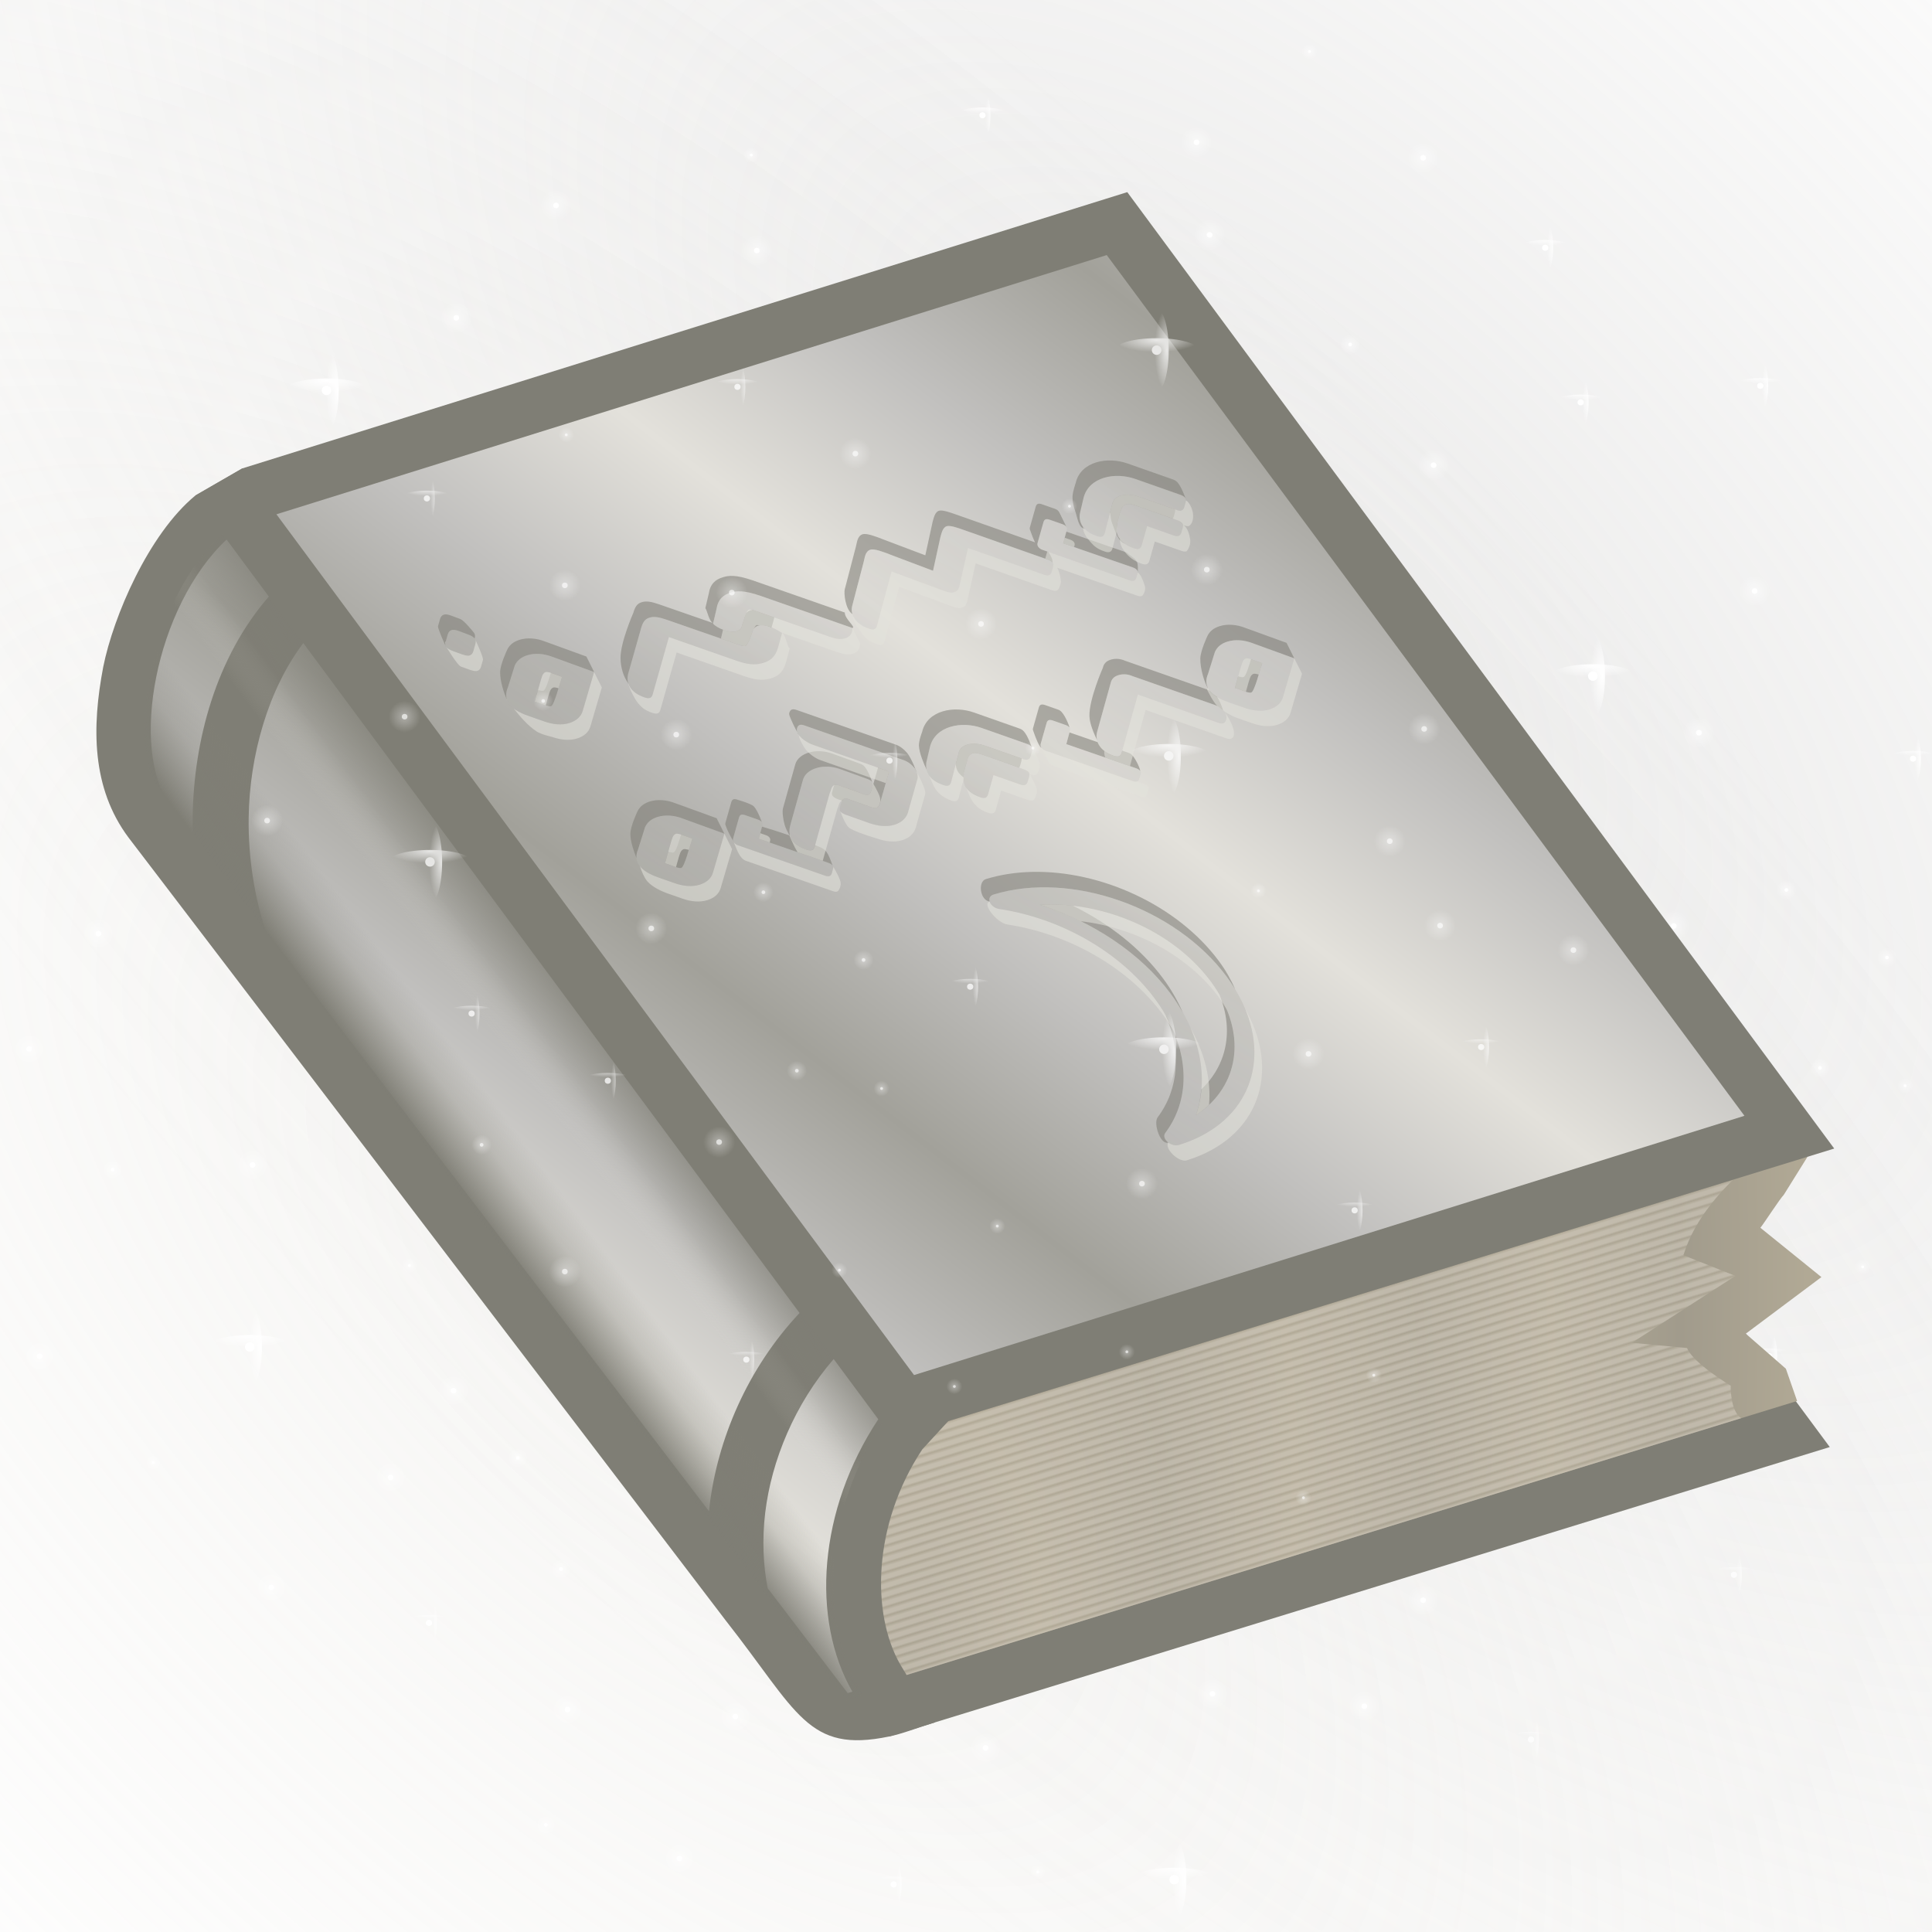 <svg height="500" viewBox="0 0 500 500" width="500" xmlns="http://www.w3.org/2000/svg" xmlns:xlink="http://www.w3.org/1999/xlink"><linearGradient id="a" gradientUnits="userSpaceOnUse" spreadMethod="repeat" x1="203.011" x2="203.011" y1="378.508" y2="381.085"><stop offset="0" stop-color="#b3ab99"/><stop offset=".349" stop-color="#d6cfc2"/><stop offset=".5" stop-color="#d6cfc2"/><stop offset=".748" stop-color="#d6cfc2"/><stop offset="1" stop-color="#b3ab99" stop-opacity=".75"/></linearGradient><filter id="b" color-interpolation-filters="sRGB" height="1.016" width="1.004" x="-.002" y="-.008"><feGaussianBlur stdDeviation=".236"/></filter><linearGradient id="c" gradientUnits="userSpaceOnUse" x1="59.079" x2="117.711" y1="207.27" y2="186.452"><stop offset="0" stop-color="#7f7e75"/><stop offset=".25" stop-color="#7f7e75" stop-opacity=".25"/><stop offset=".4" stop-color="#7f7e75" stop-opacity="0"/><stop offset=".6" stop-color="#e3e1db" stop-opacity="0"/><stop offset=".801" stop-color="#7f7e75" stop-opacity=".25"/><stop offset="1" stop-color="#7f7e75" stop-opacity=".67"/></linearGradient><linearGradient id="d" gradientUnits="userSpaceOnUse" spreadMethod="reflect" x1="497" x2="398" y1="55" y2="125"><stop offset="0" stop-color="#e3e1db"/><stop offset=".511" stop-color="#c1c0be"/><stop offset="1" stop-color="#a2a19a"/></linearGradient><radialGradient id="e" cx="418.2" cy="790.68" gradientTransform="matrix(.207 .101 -.209 .428 247.526 68.507)" gradientUnits="userSpaceOnUse" r="164.777" spreadMethod="reflect"><stop offset="0" stop-color="#a19b8c"/><stop offset="1" stop-color="#b1a995"/></radialGradient><mask id="f" maskUnits="userSpaceOnUse"><path d="m-13.229-13.229h158.75v158.75h-158.75z" fill="url(#g)" filter="url(#h)" stroke-width="11.83"/></mask><radialGradient id="g" cx="66.146" cy="66.146" gradientTransform="matrix(-1 0 0 -1 132.292 132.292)" gradientUnits="userSpaceOnUse" r="66.146"><stop offset="0" stop-color="#fff"/><stop offset=".5" stop-color="#fff"/><stop offset=".75" stop-color="#808080"/><stop offset=".875" stop-color="#404040"/><stop offset="1"/></radialGradient><filter id="h" color-interpolation-filters="sRGB" height="1.014" width="1.014" x="-.007" y="-.007"><feGaussianBlur stdDeviation=".446"/></filter><radialGradient id="i" cx="703.056" cy="255.4" gradientTransform="matrix(.121 -.121 .058 .058 -57.693 112.547)" gradientUnits="userSpaceOnUse" r="1011.861"><stop offset="0" stop-color="#c1c0be"/><stop offset=".09" stop-color="#c1c0be" stop-opacity=".9"/><stop offset="1" stop-color="#c1c0be" stop-opacity="0"/></radialGradient><radialGradient id="j" cx="703.056" cy="1070.218" gradientTransform="matrix(.121 -.121 .058 .058 -57.693 112.547)" gradientUnits="userSpaceOnUse" r="1011.861" spreadMethod="pad"><stop offset="0" stop-color="#e3e1db"/><stop offset=".09" stop-color="#e3e1db" stop-opacity=".9"/><stop offset="1" stop-color="#e3e1db" stop-opacity="0"/></radialGradient><radialGradient id="k" cx="4601.122" cy="4277.677" gradientTransform="matrix(0 1 -1 0 5224.576 -3824.576)" gradientUnits="userSpaceOnUse" r="11.251" xlink:href="#l"/><linearGradient id="l"><stop offset="0" stop-color="#fff"/><stop offset=".138" stop-color="#fff" stop-opacity=".863"/><stop offset="1" stop-color="#fff" stop-opacity="0"/></linearGradient><radialGradient id="m" cx="4694.348" cy="4395.814" gradientTransform="matrix(0 1 -1 0 5224.576 -3824.576)" gradientUnits="userSpaceOnUse" r="11.251" xlink:href="#l"/><radialGradient id="n" cx="4845.757" cy="4885.488" gradientTransform="matrix(0 1 -1 0 5224.576 -3824.576)" gradientUnits="userSpaceOnUse" r="11.251" xlink:href="#l"/><radialGradient id="o" cx="4996.82" cy="4201.078" gradientTransform="matrix(0 1 -1 0 5224.576 -3824.576)" gradientUnits="userSpaceOnUse" r="11.251" xlink:href="#l"/><radialGradient id="p" cx="4264.267" cy="4804.985" gradientTransform="matrix(0 1 -1 0 5224.576 -3824.576)" gradientUnits="userSpaceOnUse" r="11.251" xlink:href="#l"/><radialGradient id="q" cx="4253.016" cy="4349.753" gradientTransform="matrix(0 1 -1 0 5224.576 -3824.576)" gradientUnits="userSpaceOnUse" r="11.251" xlink:href="#l"/><radialGradient id="r" cx="4291.935" cy="4509.851" gradientTransform="matrix(0 1 -1 0 5224.576 -3824.576)" gradientUnits="userSpaceOnUse" r="11.251" xlink:href="#l"/><radialGradient id="s" cx="4178.792" cy="4193.676" gradientTransform="matrix(0 1 -1 0 5224.576 -3824.576)" gradientUnits="userSpaceOnUse" r="11.251" xlink:href="#l"/><radialGradient id="t" cx="4508.913" cy="4184.423" gradientTransform="matrix(0 1 -1 0 5224.576 -3824.576)" gradientUnits="userSpaceOnUse" r="11.251" xlink:href="#l"/><radialGradient id="u" cx="4169.539" cy="4599.017" gradientTransform="matrix(0 1 -1 0 5224.576 -3824.576)" gradientUnits="userSpaceOnUse" r="11.251" xlink:href="#l"/><radialGradient id="v" cx="4024.055" cy="4671.334" gradientTransform="matrix(0 1 -1 0 5224.576 -3824.576)" gradientUnits="userSpaceOnUse" r="11.251" xlink:href="#l"/><radialGradient id="w" cx="4381.278" cy="4473.039" gradientTransform="matrix(0 1 -1 0 5224.576 -3824.576)" gradientUnits="userSpaceOnUse" r="5.623" xlink:href="#l"/><radialGradient id="x" cx="4207.345" cy="4447.175" gradientTransform="matrix(0 1 -1 0 5224.576 -3824.576)" gradientUnits="userSpaceOnUse" r="5.623" xlink:href="#l"/><radialGradient id="y" cx="4156.027" cy="4803.986" gradientTransform="matrix(0 1 -1 0 5224.576 -3824.576)" gradientUnits="userSpaceOnUse" r="5.623" xlink:href="#l"/><radialGradient id="z" cx="4201.722" cy="5018.051" gradientTransform="matrix(0 1 -1 0 5224.576 -3824.576)" gradientUnits="userSpaceOnUse" r="5.623" xlink:href="#l"/><radialGradient id="A" cx="4756.598" cy="4610.267" gradientTransform="matrix(0 1 -1 0 5224.576 -3824.576)" gradientUnits="userSpaceOnUse" r="5.623" xlink:href="#l"/><radialGradient id="B" cx="4724.841" cy="4498.36" gradientTransform="matrix(0 1 -1 0 5224.576 -3824.576)" gradientUnits="userSpaceOnUse" r="5.623" xlink:href="#l"/><radialGradient id="C" cx="4755.599" cy="4916.609" gradientTransform="matrix(0 1 -1 0 5224.576 -3824.576)" gradientUnits="userSpaceOnUse" r="5.623" xlink:href="#l"/><radialGradient id="D" cx="4815.322" cy="4406.499" gradientTransform="matrix(0 1 -1 0 5224.576 -3824.576)" gradientUnits="userSpaceOnUse" r="5.623" xlink:href="#l"/><radialGradient id="E" cx="4840.134" cy="4528.795" gradientTransform="matrix(0 1 -1 0 5224.576 -3824.576)" gradientUnits="userSpaceOnUse" r="5.623" xlink:href="#l"/><radialGradient id="F" cx="4994.823" cy="4675.311" gradientTransform="matrix(0 1 -1 0 5224.576 -3824.576)" gradientUnits="userSpaceOnUse" r="5.623" xlink:href="#l"/><radialGradient id="G" cx="4625.987" cy="4580.401" gradientTransform="matrix(0 1 -1 0 5224.576 -3824.576)" gradientUnits="userSpaceOnUse" r="5.623" xlink:href="#l"/><radialGradient id="H" cx="4832.085" cy="4231.342" gradientTransform="matrix(0 1 -1 0 5224.576 -3824.576)" gradientUnits="userSpaceOnUse" r="5.623" xlink:href="#l"/><radialGradient id="I" cx="4920.223" cy="4281.308" gradientTransform="matrix(0 1 -1 0 5224.576 -3824.576)" gradientUnits="userSpaceOnUse" r="5.623" xlink:href="#l"/><radialGradient id="J" cx="4483.835" cy="4313.198" gradientTransform="matrix(0 1 -1 0 5224.576 -3824.576)" gradientUnits="userSpaceOnUse" r="5.623" xlink:href="#l"/><radialGradient id="K" cx="4664.439" cy="4695.527" gradientTransform="matrix(0 1 -1 0 5224.576 -3824.576)" gradientUnits="userSpaceOnUse" r="11.251" xlink:href="#l"/><radialGradient id="L" cx="4985.57" cy="4361.004" gradientTransform="matrix(0 1 -1 0 5224.576 -3824.576)" gradientUnits="userSpaceOnUse" r="11.251" xlink:href="#l"/><radialGradient id="M" cx="4713.59" cy="4089.869" gradientTransform="matrix(0 1 -1 0 5224.576 -3824.576)" gradientUnits="userSpaceOnUse" r="11.251" xlink:href="#l"/><radialGradient id="N" cx="4757.596" cy="4804.985" gradientTransform="matrix(0 1 -1 0 5224.576 -3824.576)" gradientUnits="userSpaceOnUse" r="11.251" xlink:href="#l"/><radialGradient id="O" cx="4433.335" cy="5016.053" gradientTransform="matrix(0 1 -1 0 5224.576 -3824.576)" gradientUnits="userSpaceOnUse" r="11.251" xlink:href="#l"/><radialGradient id="P" cx="4371.572" cy="4725.934" gradientTransform="matrix(0 1 -1 0 5224.576 -3824.576)" gradientUnits="userSpaceOnUse" r="11.251" xlink:href="#l"/><radialGradient id="Q" cx="4510.911" cy="4743.723" gradientTransform="matrix(0 1 -1 0 5224.576 -3824.576)" gradientUnits="userSpaceOnUse" r="11.251" xlink:href="#l"/><radialGradient id="R" cx="4269.433" cy="4686.561" gradientTransform="matrix(0 1 -1 0 5224.576 -3824.576)" gradientUnits="userSpaceOnUse" r="11.251" xlink:href="#l"/><radialGradient id="S" cx="4072.584" cy="4883.49" gradientTransform="matrix(0 1 -1 0 5224.576 -3824.576)" gradientUnits="userSpaceOnUse" r="11.251" xlink:href="#l"/><radialGradient id="T" cx="4484.833" cy="4664.189" gradientTransform="matrix(0 1 -1 0 5224.576 -3824.576)" gradientUnits="userSpaceOnUse" r="7.146" xlink:href="#l"/><radialGradient id="U" cx="4613.218" cy="4640.497" gradientTransform="matrix(0 1 -1 0 5224.576 -3824.576)" gradientUnits="userSpaceOnUse" r="7.146" xlink:href="#l"/><radialGradient id="V" cx="4091.8" cy="4252.587" gradientTransform="matrix(0 1 -1 0 5224.576 -3824.576)" gradientUnits="userSpaceOnUse" r="7.146" xlink:href="#l"/><radialGradient id="W" cx="4666.436" cy="4863.952" gradientTransform="matrix(0 1 -1 0 5224.576 -3824.576)" gradientUnits="userSpaceOnUse" r="7.146" xlink:href="#l"/><radialGradient id="X" cx="4894.265" cy="4840.102" gradientTransform="matrix(0 1 -1 0 5224.576 -3824.576)" gradientUnits="userSpaceOnUse" r="7.146" xlink:href="#l"/><radialGradient id="Y" cx="4974.319" cy="4809.609" gradientTransform="matrix(0 1 -1 0 5224.576 -3824.576)" gradientUnits="userSpaceOnUse" r="7.146" xlink:href="#l"/><radialGradient id="Z" cx="4589.158" cy="4997.657" gradientTransform="matrix(0 1 -1 0 5224.576 -3824.576)" gradientUnits="userSpaceOnUse" r="7.146" xlink:href="#l"/><radialGradient id="aa" cx="4065.439" cy="4519.784" gradientTransform="matrix(0 1 -1 0 5224.576 -3824.576)" gradientUnits="userSpaceOnUse" r="7.146" xlink:href="#l"/><radialGradient id="ab" cx="4347.426" cy="4820.244" gradientTransform="matrix(0 1 -1 0 5224.576 -3824.576)" gradientUnits="userSpaceOnUse" r="7.146" xlink:href="#l"/><radialGradient id="ac" cx="4533.578" cy="4593.169" gradientTransform="matrix(0 1 -1 0 5224.576 -3824.576)" gradientUnits="userSpaceOnUse" r="7.146" xlink:href="#l"/><radialGradient id="ad" cx="4448.222" cy="4220.091" gradientTransform="matrix(0 1 -1 0 5224.576 -3824.576)" gradientUnits="userSpaceOnUse" r="11.251" xlink:href="#l"/><radialGradient id="ae" cx="4908.245" cy="4929.858" gradientTransform="matrix(0 1 -1 0 5224.576 -3824.576)" gradientUnits="userSpaceOnUse" r="11.251" xlink:href="#l"/><radialGradient id="af" cx="4987.567" cy="5014.055" gradientTransform="matrix(0 1 -1 0 5224.576 -3824.576)" gradientUnits="userSpaceOnUse" r="11.251" xlink:href="#l"/><radialGradient id="ag" cx="3991.565" cy="4813.099" gradientTransform="matrix(0 1 -1 0 5224.576 -3824.576)" gradientUnits="userSpaceOnUse" r="11.251" xlink:href="#l"/><radialGradient id="ah" cx="4012.805" cy="4351.751" gradientTransform="matrix(0 1 -1 0 5224.576 -3824.576)" gradientUnits="userSpaceOnUse" r="11.251" xlink:href="#l"/><radialGradient id="ai" cx="4683.097" cy="5027.304" gradientTransform="matrix(0 1 -1 0 5224.576 -3824.576)" gradientUnits="userSpaceOnUse" r="11.251" xlink:href="#l"/><radialGradient id="aj" cx="4367.481" cy="4195.673" gradientTransform="matrix(0 1 -1 0 5224.576 -3824.576)" gradientUnits="userSpaceOnUse" r="11.251" xlink:href="#l"/><radialGradient id="ak" cx="4526.433" cy="4089.869" gradientTransform="matrix(0 1 -1 0 5224.576 -3824.576)" gradientUnits="userSpaceOnUse" r="11.251" xlink:href="#l"/><radialGradient id="al" cx="4261.903" cy="4242.593" gradientTransform="matrix(0 1 -1 0 5224.576 -3824.576)" gradientUnits="userSpaceOnUse" r="11.251" xlink:href="#l"/><radialGradient id="am" cx="16633.223" cy="4517.602" gradientTransform="matrix(0 .289 -1 0 5224.576 -4086.637)" gradientUnits="userSpaceOnUse" r="19.242" xlink:href="#l"/><radialGradient id="an" cx="-15595.086" cy="5031.646" gradientTransform="matrix(.289 0 0 1 5221.342 -4303.403)" gradientUnits="userSpaceOnUse" r="19.242" xlink:href="#l"/><radialGradient id="ao" cx="16323.169" cy="4900.55" gradientTransform="matrix(0 .289 -1 0 5224.576 -4086.637)" gradientUnits="userSpaceOnUse" r="29.733" xlink:href="#l"/><radialGradient id="ap" cx="-16917.998" cy="4941.895" gradientTransform="matrix(.289 0 0 1 5221.342 -4303.403)" gradientUnits="userSpaceOnUse" r="29.733" xlink:href="#l"/><radialGradient id="aq" cx="17536.6" cy="5029.302" gradientTransform="matrix(0 .289 -1 0 5224.576 -4086.637)" gradientUnits="userSpaceOnUse" r="29.733" xlink:href="#l"/><radialGradient id="ar" cx="-17362.775" cy="5293.151" gradientTransform="matrix(.289 0 0 1 5221.342 -4303.403)" gradientUnits="userSpaceOnUse" r="29.733" xlink:href="#l"/><radialGradient id="as" cx="15154.966" cy="4975.07" gradientTransform="matrix(0 .289 -1 0 5224.576 -4086.637)" gradientUnits="userSpaceOnUse" r="29.733" xlink:href="#l"/><radialGradient id="at" cx="-17175.43" cy="4603.73" gradientTransform="matrix(.289 0 0 1 5221.342 -4303.403)" gradientUnits="userSpaceOnUse" r="29.733" xlink:href="#l"/><radialGradient id="au" cx="16788.486" cy="4380.138" gradientTransform="matrix(0 .289 -1 0 5224.576 -4086.637)" gradientUnits="userSpaceOnUse" r="29.733" xlink:href="#l"/><radialGradient id="av" cx="-15120.208" cy="5076.591" gradientTransform="matrix(.289 0 0 1 5221.342 -4303.403)" gradientUnits="userSpaceOnUse" r="29.733" xlink:href="#l"/><radialGradient id="aw" cx="15052.254" cy="4385.373" gradientTransform="matrix(0 .289 -1 0 5224.576 -4086.637)" gradientUnits="userSpaceOnUse" r="29.733" xlink:href="#l"/><radialGradient id="ax" cx="-15138.295" cy="4573.998" gradientTransform="matrix(.289 0 0 1 5221.342 -4303.403)" gradientUnits="userSpaceOnUse" r="29.733" xlink:href="#l"/><radialGradient id="ay" cx="16060.047" cy="4376.767" gradientTransform="matrix(0 .289 -1 0 5224.576 -4086.637)" gradientUnits="userSpaceOnUse" r="29.733" xlink:href="#l"/><radialGradient id="az" cx="-15108.562" cy="4865.727" gradientTransform="matrix(.289 0 0 1 5221.342 -4303.403)" gradientUnits="userSpaceOnUse" r="29.733" xlink:href="#l"/><radialGradient id="aA" cx="15866.068" cy="4081.262" gradientTransform="matrix(0 .289 -1 0 5224.576 -4086.637)" gradientUnits="userSpaceOnUse" r="29.733" xlink:href="#l"/><radialGradient id="aB" cx="-14087.729" cy="4809.576" gradientTransform="matrix(.289 0 0 1 5221.342 -4303.403)" gradientUnits="userSpaceOnUse" r="29.733" xlink:href="#l"/><radialGradient id="aC" cx="15420.522" cy="4902.732" gradientTransform="matrix(0 .289 -1 0 5224.576 -4086.637)" gradientUnits="userSpaceOnUse" r="19.242" xlink:href="#l"/><radialGradient id="aD" cx="-16925.533" cy="4680.602" gradientTransform="matrix(.289 0 0 1 5221.342 -4303.403)" gradientUnits="userSpaceOnUse" r="19.242" xlink:href="#l"/><radialGradient id="aE" cx="17559.291" cy="4676.286" gradientTransform="matrix(0 .289 -1 0 5224.576 -4086.637)" gradientUnits="userSpaceOnUse" r="19.242" xlink:href="#l"/><radialGradient id="aF" cx="-16143.265" cy="5299.719" gradientTransform="matrix(.289 0 0 1 5221.342 -4303.403)" gradientUnits="userSpaceOnUse" r="19.242" xlink:href="#l"/><radialGradient id="aG" cx="16866.557" cy="4774.492" gradientTransform="matrix(0 .289 -1 0 5224.576 -4086.637)" gradientUnits="userSpaceOnUse" r="19.242" xlink:href="#l"/><radialGradient id="aH" cx="-16482.523" cy="5099.191" gradientTransform="matrix(.289 0 0 1 5221.342 -4303.403)" gradientUnits="userSpaceOnUse" r="19.242" xlink:href="#l"/><radialGradient id="aI" cx="16071.692" cy="4574.778" gradientTransform="matrix(0 .289 -1 0 5224.576 -4086.637)" gradientUnits="userSpaceOnUse" r="19.242" xlink:href="#l"/><radialGradient id="aJ" cx="-15792.604" cy="4869.099" gradientTransform="matrix(.289 0 0 1 5221.342 -4303.403)" gradientUnits="userSpaceOnUse" r="19.242" xlink:href="#l"/><radialGradient id="aK" cx="16699.693" cy="4871.098" gradientTransform="matrix(0 .289 -1 0 5224.576 -4086.637)" gradientUnits="userSpaceOnUse" r="19.242" xlink:href="#l"/><radialGradient id="aL" cx="-16816.252" cy="5050.889" gradientTransform="matrix(.289 0 0 1 5221.342 -4303.403)" gradientUnits="userSpaceOnUse" r="19.242" xlink:href="#l"/><radialGradient id="aM" cx="18061.07" cy="4512.032" gradientTransform="matrix(0 .289 -1 0 5616.729 -3958.838)" gradientUnits="userSpaceOnUse" r="19.242" xlink:href="#l"/><radialGradient id="aN" cx="-15575.844" cy="5444.972" gradientTransform="matrix(.289 0 0 1 5613.495 -4175.603)" gradientUnits="userSpaceOnUse" r="19.242" xlink:href="#l"/><radialGradient id="aO" cx="17188.609" cy="4244.961" gradientTransform="matrix(0 .289 -1 0 5224.576 -4086.637)" gradientUnits="userSpaceOnUse" r="19.242" xlink:href="#l"/><radialGradient id="aP" cx="-14653.234" cy="5192.417" gradientTransform="matrix(.289 0 0 1 5221.342 -4303.403)" gradientUnits="userSpaceOnUse" r="19.242" xlink:href="#l"/><radialGradient id="aQ" cx="15143.32" cy="4682.585" gradientTransform="matrix(0 .289 -1 0 5224.576 -4086.637)" gradientUnits="userSpaceOnUse" r="19.242" xlink:href="#l"/><radialGradient id="aR" cx="-16165.027" cy="4600.359" gradientTransform="matrix(.289 0 0 1 5221.342 -4303.403)" gradientUnits="userSpaceOnUse" r="19.242" xlink:href="#l"/><radialGradient id="aS" cx="17652.088" cy="4368.16" gradientTransform="matrix(0 .289 -1 0 5616.729 -3958.838)" gradientUnits="userSpaceOnUse" r="19.242" xlink:href="#l"/><radialGradient id="aT" cx="-15078.83" cy="5326.582" gradientTransform="matrix(.289 0 0 1 5613.495 -4175.603)" gradientUnits="userSpaceOnUse" r="19.242" xlink:href="#l"/><radialGradient id="aU" cx="3957.291" cy="4201.078" gradientTransform="matrix(0 1 -1 0 5224.576 -3824.576)" gradientUnits="userSpaceOnUse" r="11.251" xlink:href="#l"/><radialGradient id="aV" cx="3955.293" cy="4675.311" gradientTransform="matrix(0 1 -1 0 5224.576 -3824.576)" gradientUnits="userSpaceOnUse" r="5.623" xlink:href="#l"/><radialGradient id="aW" cx="3880.693" cy="4281.308" gradientTransform="matrix(0 1 -1 0 5224.576 -3824.576)" gradientUnits="userSpaceOnUse" r="5.623" xlink:href="#l"/><radialGradient id="aX" cx="3946.04" cy="4361.004" gradientTransform="matrix(0 1 -1 0 5224.576 -3824.576)" gradientUnits="userSpaceOnUse" r="11.251" xlink:href="#l"/><radialGradient id="aY" cx="14469.968" cy="4512.032" gradientTransform="matrix(0 .289 -1 0 5224.576 -4086.637)" gradientUnits="userSpaceOnUse" r="19.242" xlink:href="#l"/><radialGradient id="aZ" cx="-15575.844" cy="4405.441" gradientTransform="matrix(.289 0 0 1 5221.342 -4303.403)" gradientUnits="userSpaceOnUse" r="19.242" xlink:href="#l"/><radialGradient id="a0" cx="16783.117" cy="4155.252" gradientTransform="matrix(0 .289 -1 0 5224.576 -4086.637)" gradientUnits="userSpaceOnUse" r="19.242" xlink:href="#l"/><radialGradient id="a1" cx="-14343.332" cy="5075.037" gradientTransform="matrix(.289 0 0 1 5221.342 -4303.403)" gradientUnits="userSpaceOnUse" r="19.242" xlink:href="#l"/><radialGradient id="a2" cx="15184.698" cy="4089.869" gradientTransform="matrix(0 .289 -1 0 5224.576 -4086.637)" gradientUnits="userSpaceOnUse" r="19.242" xlink:href="#l"/><radialGradient id="a3" cx="-14117.461" cy="4612.337" gradientTransform="matrix(.289 0 0 1 5221.342 -4303.403)" gradientUnits="userSpaceOnUse" r="19.242" xlink:href="#l"/><radialGradient id="a4" cx="14799.68" cy="4114.885" gradientTransform="matrix(0 .289 -1 0 5224.576 -4086.637)" gradientUnits="userSpaceOnUse" r="19.242" xlink:href="#l"/><radialGradient id="a5" cx="-14203.88" cy="4500.884" gradientTransform="matrix(.289 0 0 1 5221.342 -4303.403)" gradientUnits="userSpaceOnUse" r="19.242" xlink:href="#l"/><radialGradient id="a6" cx="4250.447" cy="5175.268" gradientTransform="matrix(0 -1 1 0 -5135.664 5025.32)" gradientUnits="userSpaceOnUse" r="11.251" xlink:href="#l"/><radialGradient id="a7" cx="4163.456" cy="5234.179" gradientTransform="matrix(0 -1 1 0 -5135.664 5025.32)" gradientUnits="userSpaceOnUse" r="7.146" xlink:href="#l"/><radialGradient id="a8" cx="4333.559" cy="5224.185" gradientTransform="matrix(0 -1 1 0 -5135.664 5025.32)" gradientUnits="userSpaceOnUse" r="11.251" xlink:href="#l"/><radialGradient id="a9" cx="4028.946" cy="5182.67" gradientTransform="matrix(0 -1 1 0 -5135.664 5025.32)" gradientUnits="userSpaceOnUse" r="11.251" xlink:href="#l"/><radialGradient id="ba" cx="3952.348" cy="5262.9" gradientTransform="matrix(0 -1 1 0 -5135.664 5025.32)" gradientUnits="userSpaceOnUse" r="5.623" xlink:href="#l"/><radialGradient id="bb" cx="4358.677" cy="4918.607" gradientTransform="matrix(0 1 -1 0 5224.576 -3824.576)" gradientUnits="userSpaceOnUse" r="11.251" xlink:href="#l"/><radialGradient id="bc" cx="5075.558" cy="4804.985" gradientTransform="matrix(0 1 -1 0 5224.576 -3824.576)" gradientUnits="userSpaceOnUse" r="11.251" xlink:href="#l"/><radialGradient id="bd" cx="5064.307" cy="4349.753" gradientTransform="matrix(0 1 -1 0 5224.576 -3824.576)" gradientUnits="userSpaceOnUse" r="11.251" xlink:href="#l"/><radialGradient id="be" cx="5103.226" cy="4509.851" gradientTransform="matrix(0 1 -1 0 5224.576 -3824.576)" gradientUnits="userSpaceOnUse" r="11.251" xlink:href="#l"/><radialGradient id="bf" cx="5192.569" cy="4473.039" gradientTransform="matrix(0 1 -1 0 5224.576 -3824.576)" gradientUnits="userSpaceOnUse" r="5.623" xlink:href="#l"/><radialGradient id="bg" cx="5182.863" cy="4725.934" gradientTransform="matrix(0 1 -1 0 5224.576 -3824.576)" gradientUnits="userSpaceOnUse" r="11.251" xlink:href="#l"/><radialGradient id="bh" cx="5080.724" cy="4686.561" gradientTransform="matrix(0 1 -1 0 5224.576 -3824.576)" gradientUnits="userSpaceOnUse" r="11.251" xlink:href="#l"/><radialGradient id="bi" cx="5158.717" cy="4820.244" gradientTransform="matrix(0 1 -1 0 5224.576 -3824.576)" gradientUnits="userSpaceOnUse" r="7.146" xlink:href="#l"/><radialGradient id="bj" cx="5073.194" cy="4242.593" gradientTransform="matrix(0 1 -1 0 5224.576 -3824.576)" gradientUnits="userSpaceOnUse" r="11.251" xlink:href="#l"/><radialGradient id="bk" cx="18862.688" cy="4376.767" gradientTransform="matrix(0 .289 -1 0 5224.576 -4086.637)" gradientUnits="userSpaceOnUse" r="29.733" xlink:href="#l"/><radialGradient id="bl" cx="-15108.562" cy="5677.019" gradientTransform="matrix(.289 0 0 1 5221.342 -4303.403)" gradientUnits="userSpaceOnUse" r="29.733" xlink:href="#l"/><radialGradient id="bm" cx="18223.164" cy="4902.732" gradientTransform="matrix(0 .289 -1 0 5224.576 -4086.637)" gradientUnits="userSpaceOnUse" r="19.242" xlink:href="#l"/><radialGradient id="bn" cx="-16925.533" cy="5491.893" gradientTransform="matrix(.289 0 0 1 5221.342 -4303.403)" gradientUnits="userSpaceOnUse" r="19.242" xlink:href="#l"/><radialGradient id="bo" cx="18874.334" cy="4574.778" gradientTransform="matrix(0 .289 -1 0 5224.576 -4086.637)" gradientUnits="userSpaceOnUse" r="19.242" xlink:href="#l"/><radialGradient id="bp" cx="-15792.604" cy="5680.39" gradientTransform="matrix(.289 0 0 1 5221.342 -4303.403)" gradientUnits="userSpaceOnUse" r="19.242" xlink:href="#l"/><radialGradient id="bq" cx="4756.598" cy="3890.749" gradientTransform="matrix(0 1 -1 0 5224.576 -3824.576)" gradientUnits="userSpaceOnUse" r="5.623" xlink:href="#l"/><radialGradient id="br" cx="4625.987" cy="3860.883" gradientTransform="matrix(0 1 -1 0 5224.576 -3824.576)" gradientUnits="userSpaceOnUse" r="5.623" xlink:href="#l"/><radialGradient id="bs" cx="4664.439" cy="3976.009" gradientTransform="matrix(0 1 -1 0 5224.576 -3824.576)" gradientUnits="userSpaceOnUse" r="11.251" xlink:href="#l"/><radialGradient id="bt" cx="4894.265" cy="3962.337" gradientTransform="matrix(0 1 -1 0 5224.576 -3824.576)" gradientUnits="userSpaceOnUse" r="11.251" xlink:href="#l"/><radialGradient id="bu" cx="4371.572" cy="4006.416" gradientTransform="matrix(0 1 -1 0 5224.576 -3824.576)" gradientUnits="userSpaceOnUse" r="11.251" xlink:href="#l"/><radialGradient id="bv" cx="4510.911" cy="4024.205" gradientTransform="matrix(0 1 -1 0 5224.576 -3824.576)" gradientUnits="userSpaceOnUse" r="11.251" xlink:href="#l"/><radialGradient id="bw" cx="4269.433" cy="3967.044" gradientTransform="matrix(0 1 -1 0 5224.576 -3824.576)" gradientUnits="userSpaceOnUse" r="11.251" xlink:href="#l"/><radialGradient id="bx" cx="4484.833" cy="3944.671" gradientTransform="matrix(0 1 -1 0 5224.576 -3824.576)" gradientUnits="userSpaceOnUse" r="7.146" xlink:href="#l"/><radialGradient id="by" cx="4613.218" cy="3920.979" gradientTransform="matrix(0 1 -1 0 5224.576 -3824.576)" gradientUnits="userSpaceOnUse" r="7.146" xlink:href="#l"/><radialGradient id="bz" cx="4533.578" cy="3873.651" gradientTransform="matrix(0 1 -1 0 5224.576 -3824.576)" gradientUnits="userSpaceOnUse" r="7.146" xlink:href="#l"/><radialGradient id="bA" cx="17559.291" cy="3956.767" gradientTransform="matrix(0 .289 -1 0 5224.576 -4086.637)" gradientUnits="userSpaceOnUse" r="19.242" xlink:href="#l"/><radialGradient id="bB" cx="-13657.657" cy="5299.719" gradientTransform="matrix(.289 0 0 1 5221.342 -4303.403)" gradientUnits="userSpaceOnUse" r="19.242" xlink:href="#l"/><radialGradient id="bC" cx="16071.692" cy="3855.26" gradientTransform="matrix(0 .289 -1 0 5224.576 -4086.637)" gradientUnits="userSpaceOnUse" r="19.242" xlink:href="#l"/><radialGradient id="bD" cx="-13306.996" cy="4869.099" gradientTransform="matrix(.289 0 0 1 5221.342 -4303.403)" gradientUnits="userSpaceOnUse" r="19.242" xlink:href="#l"/><radialGradient id="bE" cx="15143.32" cy="3963.067" gradientTransform="matrix(0 .289 -1 0 5224.576 -4086.637)" gradientUnits="userSpaceOnUse" r="19.242" xlink:href="#l"/><radialGradient id="bF" cx="-13679.42" cy="4600.359" gradientTransform="matrix(.289 0 0 1 5221.342 -4303.403)" gradientUnits="userSpaceOnUse" r="19.242" xlink:href="#l"/><filter id="bG" color-interpolation-filters="sRGB" height="1.029" width="1.029" x="-.014" y="-.015"><feGaussianBlur stdDeviation="1.326"/></filter><filter id="bH" color-interpolation-filters="sRGB" height="1.002" width="1.002" x="-.001" y="-.001"><feGaussianBlur stdDeviation=".075"/></filter><filter id="bI" color-interpolation-filters="sRGB" height="1.002" width="1.002" x="-.001" y="-.001"><feGaussianBlur stdDeviation=".075"/></filter><g transform="matrix(3.78 0 0 3.78 0 -0)"><g mask="url(#f)" stroke-width=".094" transform="matrix(0 1 -1 0 132.292 -0)"><path d="m-16.763-16.763c-67.658 67.658-96.044 148.97-63.396 181.618 32.648 32.648 113.96 4.262 181.618-63.396 67.658-67.658 96.044-148.97 63.396-181.618-32.648-32.648-113.96-4.262-181.618 63.396z" fill="url(#i)" opacity=".3"/><path d="m30.833 30.833c-67.658 67.658-96.044 148.97-63.396 181.618 32.648 32.648 113.96 4.262 181.618-63.396 67.658-67.658 96.044-148.97 63.396-181.618-32.648-32.648-113.96-4.262-181.618 63.396z" fill="url(#j)" opacity=".3"/></g><g transform="matrix(.097 0 0 .095 -1.845 -1.799)"><circle cx="339.1" cy="1021.2" fill="url(#n)" opacity=".5" r="11.3"/><circle cx="1023.5" cy="1172.2" fill="url(#o)" opacity=".5" r="11.3"/><circle cx="1030.9" cy="354.2" fill="url(#s)" opacity=".5" r="11.3"/><circle cx="553.2" cy="199.5" fill="url(#v)" opacity=".5" r="11.3"/><circle cx="206.5" cy="377.1" fill="url(#z)" opacity=".5" r="5.6"/><circle cx="308" cy="931" fill="url(#C)" opacity=".5" r="5.6"/><circle cx="549.3" cy="1170.2" fill="url(#F)" opacity=".5" r="5.6"/><circle cx="863.6" cy="1161" fill="url(#L)" opacity=".5" r="11.3"/><circle cx="1134.7" cy="889" fill="url(#M)" opacity=".5" r="11.3"/><circle cx="341.1" cy="248" fill="url(#S)" opacity=".5" r="11.3"/><circle cx="972" cy="267.2" fill="url(#V)" opacity=".5" r="7.1"/><circle cx="384.5" cy="1069.7" fill="url(#X)" opacity=".5" r="7.1"/><circle cx="415" cy="1149.7" fill="url(#Y)" opacity=".5" r="7.1"/><circle cx="226.9" cy="764.6" fill="url(#Z)" opacity=".5" r="7.1"/><circle cx="704.8" cy="240.9" fill="url(#aa)" opacity=".5" r="7.1"/><circle cx="294.7" cy="1083.7" fill="url(#ae)" opacity=".5" r="11.3"/><circle cx="210.5" cy="1163" fill="url(#af)" opacity=".5" r="11.3"/><circle cx="411.5" cy="167" fill="url(#ag)" opacity=".5" r="11.3"/><circle cx="872.8" cy="188.2" fill="url(#ah)" opacity=".5" r="11.3"/><circle cx="197.3" cy="858.5" fill="url(#ai)" opacity=".5" r="11.3"/><circle cx="982" cy="437.3" fill="url(#al)" opacity=".5" r="11.3"/><ellipse cx="195.3" cy="989.7" fill="url(#aq)" rx="29.7" ry="8.6"/><ellipse cx="195.3" cy="989.7" fill="url(#ar)" rx="8.6" ry="29.7"/><ellipse cx="249.5" cy="300.3" fill="url(#as)" rx="29.7" ry="8.6"/><ellipse cx="249.5" cy="300.3" fill="url(#at)" rx="8.6" ry="29.7"/><ellipse cx="1143.3" cy="506.2" fill="url(#aA)" rx="29.7" ry="8.6"/><ellipse cx="1143.3" cy="506.2" fill="url(#aB)" rx="8.6" ry="29.7"/><circle cx="1023.5" cy="132.7" fill="url(#aU)" opacity=".5" r="11.3"/><circle cx="549.3" cy="130.7" fill="url(#aV)" opacity=".5" r="5.6"/><circle cx="943.3" cy="56.1" fill="url(#aW)" opacity=".5" r="5.6"/><circle cx="863.6" cy="121.5" fill="url(#aX)" opacity=".5" r="11.3"/><ellipse cx="712.5" cy="102" fill="url(#aY)" rx="19.2" ry="5.6"/><ellipse cx="712.5" cy="102" fill="url(#aZ)" rx="5.6" ry="19.2"/><ellipse cx="1134.7" cy="308.9" fill="url(#a2)" rx="19.2" ry="5.6"/><ellipse cx="1134.7" cy="308.9" fill="url(#a3)" rx="5.6" ry="19.2"/><ellipse cx="1109.7" cy="197.5" fill="url(#a4)" rx="19.2" ry="5.6"/><ellipse cx="1109.7" cy="197.5" fill="url(#a5)" rx="5.6" ry="19.2"/><circle cx="39.6" cy="774.9" fill="url(#a6)" opacity=".5" r="11.3"/><circle cx="98.5" cy="861.9" fill="url(#a7)" opacity=".5" r="7.1"/><circle cx="88.5" cy="691.8" fill="url(#a8)" opacity=".5" r="11.3"/><circle cx="47" cy="996.4" fill="url(#a9)" opacity=".5" r="11.3"/><circle cx="127.2" cy="1073" fill="url(#ba)" opacity=".5" r="5.6"/><circle cx="419.6" cy="1251" fill="url(#bc)" opacity=".5" r="11.3"/><circle cx="874.8" cy="1239.7" fill="url(#bd)" opacity=".5" r="11.3"/><circle cx="714.7" cy="1278.6" fill="url(#be)" opacity=".5" r="11.3"/><circle cx="751.5" cy="1368" fill="url(#bf)" opacity=".5" r="5.6"/><circle cx="498.6" cy="1358.3" fill="url(#bg)" opacity=".5" r="11.3"/><circle cx="538" cy="1256.1" fill="url(#bh)" opacity=".5" r="11.3"/><circle cx="404.3" cy="1334.1" fill="url(#bi)" opacity=".5" r="7.1"/><circle cx="982" cy="1248.6" fill="url(#bj)" opacity=".5" r="11.3"/><ellipse cx="847.8" cy="1373.6" fill="url(#bk)" rx="29.7" ry="8.6"/><ellipse cx="847.8" cy="1373.6" fill="url(#bl)" rx="8.6" ry="29.7"/><ellipse cx="321.8" cy="1188.5" fill="url(#bm)" rx="19.2" ry="5.6"/><ellipse cx="321.8" cy="1188.5" fill="url(#bn)" rx="5.6" ry="19.2"/><ellipse cx="649.8" cy="1377" fill="url(#bo)" rx="19.2" ry="5.6"/><ellipse cx="649.8" cy="1377" fill="url(#bp)" rx="5.6" ry="19.2"/><circle cx="1333.8" cy="932" fill="url(#bq)" opacity=".5" r="5.6"/><circle cx="1363.7" cy="801.4" fill="url(#br)" opacity=".5" r="5.6"/><circle cx="1248.6" cy="839.9" fill="url(#bs)" opacity=".5" r="11.3"/><circle cx="1262.2" cy="1069.7" fill="url(#bt)" opacity=".5" r="11.3"/><circle cx="1218.2" cy="547" fill="url(#bu)" opacity=".5" r="11.3"/><circle cx="1200.4" cy="686.3" fill="url(#bv)" opacity=".5" r="11.3"/><circle cx="1257.5" cy="444.9" fill="url(#bw)" opacity=".5" r="11.3"/><circle cx="1279.9" cy="660.3" fill="url(#bx)" opacity=".5" r="7.1"/><circle cx="1303.6" cy="788.6" fill="url(#by)" opacity=".5" r="7.1"/><circle cx="1350.9" cy="709" fill="url(#bz)" opacity=".5" r="7.1"/><ellipse cx="1267.8" cy="996.3" fill="url(#bA)" rx="19.2" ry="5.6"/><ellipse cx="1267.8" cy="996.3" fill="url(#bB)" rx="5.6" ry="19.2"/><ellipse cx="1369.3" cy="565.7" fill="url(#bC)" rx="19.2" ry="5.6"/><ellipse cx="1369.3" cy="565.7" fill="url(#bD)" rx="5.6" ry="19.2"/><ellipse cx="1261.5" cy="297" fill="url(#bE)" rx="19.2" ry="5.6"/><ellipse cx="1261.5" cy="297" fill="url(#bF)" rx="5.6" ry="19.2"/><g fill="#fff"><circle cx="339.1" cy="1021.2" r="2"/><circle cx="1023.5" cy="1172.2" r="2"/><circle cx="1030.9" cy="354.2" r="2"/><circle cx="553.2" cy="199.5" r="2"/><circle cx="206.5" cy="377.1" r="1"/><circle cx="308" cy="931" r="1"/><circle cx="549.3" cy="1170.2" r="1"/><circle cx="863.6" cy="1161" r="2"/><circle cx="1134.7" cy="889" r="2"/><circle cx="341.1" cy="248" r="2"/><circle cx="972" cy="267.2" r="1.3"/><circle cx="384.5" cy="1069.7" r="1.3"/><circle cx="415" cy="1149.7" r="1.3"/><circle cx="226.9" cy="764.6" r="1.3"/><circle cx="704.8" cy="240.9" r="1.3"/><circle cx="294.7" cy="1083.7" r="2"/><circle cx="210.5" cy="1163" r="2"/><circle cx="411.5" cy="167" r="2"/><circle cx="872.8" cy="188.2" r="2"/><circle cx="197.3" cy="858.5" r="2"/><circle cx="982" cy="437.3" r="2"/><circle cx="195.3" cy="989.7" r="3.4"/><circle cx="249.5" cy="300.3" r="3.4"/><circle cx="1143.3" cy="506.2" r="3.4"/><circle cx="1023.5" cy="132.7" r="2"/><circle cx="549.3" cy="130.7" r="1"/><circle cx="943.3" cy="56.1" r="1"/><circle cx="863.6" cy="121.5" r="2"/><circle cx="712.5" cy="102" r="2.2"/><circle cx="1134.7" cy="308.9" r="2.2"/><circle cx="1109.7" cy="197.5" r="2.2"/><circle cx="39.6" cy="774.9" r="2"/><circle cx="98.5" cy="861.9" r="1.3"/><circle cx="88.5" cy="691.8" r="2"/><circle cx="47" cy="996.4" r="2"/><circle cx="127.2" cy="1073" r="1"/><circle cx="419.6" cy="1251" r="2"/><circle cx="874.8" cy="1239.7" r="2"/><circle cx="714.7" cy="1278.6" r="2"/><circle cx="751.5" cy="1368" r="1"/><circle cx="498.6" cy="1358.3" r="2"/><circle cx="538" cy="1256.1" r="2"/><circle cx="404.3" cy="1334.1" r="1.3"/><circle cx="982" cy="1248.6" r="2"/><circle cx="847.8" cy="1373.6" r="3.4"/><circle cx="321.8" cy="1188.5" r="2.2"/><circle cx="649.8" cy="1377" r="2.2"/><circle cx="1333.8" cy="932" r="1"/><circle cx="1363.7" cy="801.4" r="1"/><circle cx="1248.6" cy="839.9" r="2"/><circle cx="1262.2" cy="1069.7" r="2"/><circle cx="1218.2" cy="547" r="2"/><circle cx="1200.4" cy="686.3" r="2"/><circle cx="1257.5" cy="444.9" r="2"/><circle cx="1279.9" cy="660.3" r="1.3"/><circle cx="1303.6" cy="788.6" r="1.3"/><circle cx="1350.9" cy="709" r="1.3"/><circle cx="1267.8" cy="996.3" r="2.2"/><circle cx="1369.3" cy="565.7" r="2.2"/><circle cx="1261.5" cy="297" r="2.2"/></g></g></g><g stroke-width="1.185" transform="matrix(.806 -.248 .248 .806 -12.101 113.07)"><g fill="#7f7e75"><path d="m157.205 465.66h302.053l-121.042-343.101-302.019 1.24z"/><path d="m59.566 140.265 109.343 308.93h266.977l-109.373-310.026z"/></g><g><path d="m453.836 449.195-.387-10.484-8.598-13.885 27.291-9.775-13.449-19.975c1.254-.788 8.367-6.782 9.834-7.545l10.396-9.023-14.797-17.711-266.976 1.1-14.129 9.736c-14.26 9.179-23.038 24.151-28.288 37.514-5.249 13.363-6.839 30.831-3.906 40.048h285.057z" fill="url(#e)"/><path d="m174.328 378.508c-14.26 9.179-17.255 23.103-21.66 36.568-3.553 10.861-6.273 24.901-3.34 34.118l286.556-.002c-2.631-3.219-.146-10.482-.146-10.482s-9.015-9.932-9.404-14.982l-15.709-6.516 36.396-10.271-13.377-10.758c4.602-6.776 11.556-12.564 21.379-17.676z" fill="url(#a)" filter="url(#b)" opacity=".75"/></g><g><path d="m19.172 143.957 12.691 34.417 77.658 210.696 10.262 27.874c12.862 33.349 11.95 46.331 37.422 48.717 4.262.399 9.005 0 14.785 0l-5.009-20.139c-3.937-17.373 4.43-43.468 25.891-61.088l10.139-5.925-121.069-343.177-16.22 3.713c-17.246 7.12-34.988 28.121-42.465 41.925-8.813 16.631-14.384 34.428-8.013 52.343z" fill="#7f7e75"/><path d="m70.922 54.767c-27.013 13.247-47.609 52.999-40.45 72.907l3.893 10.549c.475-1.665.974-3.335 1.51-5.003 7.249-22.503 21.396-44.937 42.291-57.913zm-18.674 83.705c-3.838 11.913-5.383 24.122-5.191 34.171l77.659 210.699c.227-.527.439-1.058.674-1.586 8.229-18.473 23.256-36.718 43.785-48.403l-85.1-241.29c-14.496 10.469-25.917 28.06-31.828 46.409zm88.856 250.294c-3.465 7.779-5.397 15.567-6.125 22.449l14.003 37.978h1.5c-5.656-24.96 6.377-56.366 32.194-77.562l-7.649-21.689c-15.504 9.694-27.389 24.16-33.922 38.824z" fill="url(#d)"/><path d="m69.693 52.984c-10.099 5.01-18.497 12.935-25.288 21.84-6.679 8.858-11.975 18.849-14.981 29.553-1.846 6.772-2.835 13.987-1.36 20.929.734 3.218 2.127 6.233 3.197 9.345 32.818 89.004 65.625 178.014 98.42 267.026 6.077 16.512 12.172 33.018 18.257 49.528 1.787-.015 3.574-.029 5.361-.043-.975-4.184-1.725-8.436-1.847-12.739-.063-1.679-.054-3.361.015-5.04.03-.423.053-1.126.091-1.588.13-1.949.355-3.891.647-5.822.119-.726.288-1.752.451-2.59 2.319-11.943 7.563-23.229 14.719-33.033.634-.866 1.437-1.932 2.169-2.849 4.443-5.643 9.588-10.71 15.169-15.223-16.685-47.233-33.321-94.484-49.99-141.723-20.999-59.533-41.981-119.071-62.999-178.598-.677.342-1.354.685-2.031 1.027z" fill="url(#c)"/></g><g><path d="m185.447 378.508h302.053l-121.042-344.345-284.516 1.167c-5.406 1.238-10.813 2.476-16.219 3.714z" fill="#7f7e75"/><path d="m87.808 51.869 109.343 310.027 266.977-1.099-109.373-310.025z" fill="url(#d)" stroke-width="1.185"/><g fill="#7f7e75" stroke-width="4.48" transform="matrix(1 0 .353 1 -1.724 -21)"><path d="m292.704 132.495c-1.355-.55-2.882-.869-4.492-.869-3.078 0-6.485 1.136-9.326 4.166 0 0-2.568 2.37-3.505 3.741-1 1.462-1.655 3.053-2.13 4.592-.631 2.045-2.388 5.07-.91 6.02.003.002.008.002.012.004-.045-.27-.077-.536-.077-.793 0-2.367 1.751-4.213 2.13-4.592l3.505-3.741c2.841-3.03 6.248-4.166 9.326-4.166 3.22 0 6.108 1.278 7.954 3.125l8.713 8.711c.473.473.71.948.71 1.374 0 .137-.071.244-.112.364.001.001.043.034.043.034s1.249-3.908 1.044-5.628c-.065-.549-.237-.901-.71-1.374l-8.713-8.711c-.923-.923-2.107-1.705-3.462-2.256zm-2.058 11.629c-.769-.343-1.609-.544-2.462-.544-1.468 0-2.793.473-4.072 1.941l-1.96 2.022c-.522 1.019-1.307 2.4-1.612 3.496-.675 2.431-1.932 5.74-.606 7.066-.263-.635-.369-1.252-.369-1.835 0-2.415 1.102-3.144 2.131-4.594 1.043-1.47 3.929-3.929 3.929-3.929.663-.71 1.422-1.089 2.274-1.089.947 0 1.657.568 2.272 1.183l7.157 7.199c.162-.105.32-.198.494-.356l1.325-1.325.094-.142c.204-.204.38-.427.507-.676l-7.068-7.018c-.568-.568-1.267-1.054-2.036-1.398zm-25.1-5.403c-.178-.112-.367-.184-.58-.184-.331 0-.709.19-1.136.616l-5.635 5.636c-.331.331-.395.787-.519 1.182-.324 1.031-.737 2.464-.952 3.594l-15.288-15.335c-1.136-1.136-2.605-2.605-3.694-2.605-1.326 0-2.745 1.61-3.882 2.746l-8.334 9.091-8.285-8.853-.095-.142c-.994-.994-2.604-2.842-3.93-2.842-1.704 0-3.125 1.99-4.119 2.985l-11.221 11.552c-.943.943-3.775 5.92-2.802 7.967.408-1.248 1.165-2.074 1.827-2.737l11.221-11.552c.994-.994 2.415-2.985 4.119-2.985 1.326 0 2.936 1.847 3.93 2.842l.095.142 8.285 8.853 8.334-9.091c1.136-1.136 2.556-2.746 3.882-2.746 1.089 0 2.558 1.469 3.694 2.605l16.191 16.241c.568.568.758.993.758 1.371.71-1.017.882-2.366.935-3.521l-.936-.93c-.473-.379-.709-.852-.709-1.42 0-.426.188-.851.519-1.182l5.635-5.636c.426-.426.804-.616 1.136-.616.426 0 .758.285 1.09.616l2.226 2.225c.426.379.614.76.614 1.186 0 .033-.025.054-.028.086l.023.005s.459-2.219.657-3.323c.12-.669.322-1.478.322-1.998 0-.426-.188-.807-.614-1.186l-2.226-2.225c-.166-.166-.332-.319-.509-.432zm1.447 10.525-3.096 3.14 13.494 13.304c.521.521.615.901.615 1.232 0 .247-.061.413-.153.562.233-.305 1.521-2.005 1.727-2.997.22-1.061-.294-1.918-.599-2.796-.153-.442-.094-.711-.615-1.232zm10.792 18.334c-.024.031-.06.064-.087.095l.013.01s.068-.097.074-.105zm-106.376-35.363c-1.148-.497-2.131-.592-3.125-.592-2.225 0-4.451.71-6.866 3.598l-3.645 3.883c.067.825-1.652 4.256-.855 5.101l-10.462-10.357c-1.515-1.515-2.698-2.224-4.071-2.224-1.136 0-2.178.188-4.309 2.318 0 0-9.166 7.533-12.168 12.168-1.684 2.6-2.863 5.624-2.863 8.134 0 .011.002.023.002.033.546-1.632 1.706-2.756 1.886-2.936l12.168-12.168c2.131-2.131 3.172-2.318 4.309-2.318 1.373 0 2.556.709 4.071 2.224l14.394 14.251c.426.331.758.475 1.042.475.663 0 3.267-2.227 4.261-3.221 1.089-1.136 2.036-1.562 2.983-1.562 1.225 0 2.311.751 3.188 1.725l2.616-2.648c-.022-.054-.064-.114-.087-.169l-4.013-3.974c-.087-.068-.132-.045-.212-.098-.171-.029-.341-.067-.517-.067-.547 0-1.099.166-1.673.506-1.248 1.005-2.85 2.657-3.469 3.21-.758.9-1.563 1.184-2.463 1.184-2.273 0-4.592-2.605-4.734-4.357l3.645-3.883c2.415-2.888 4.641-3.598 6.866-3.598 1.989 0 3.929.38 7.244 3.599l17.85 17.755c1.089 0-.303-3.337.975-5.231l-17.85-17.755c-1.657-1.61-2.97-2.51-4.119-3.007zm-82.319-14.517c-.278-.172-.585-.279-.964-.279-.521 0-1.135.236-1.846.947l-1.943 1.941c-.379.379-1.826 6.083-1.826 6.793 0-.71.472-1.184.851-1.563l1.943-1.941c.71-.71 1.325-.947 1.846-.947.758 0 1.232.426 1.753.946l1.703 1.799c.71.71.946 1.28.946 1.801.521-.521.947-1.042.947-1.752 0-.521-.208-4.569-.918-5.279l-1.703-1.799c-.26-.26-.511-.496-.789-.667zm203.178 73.844c-1.059-.473-2.23-.735-3.461-.735-1.989 0-3.743.616-5.305 1.895 0 0-4.521 3.59-6.06 5.823-2.047 2.971-3.747 7.879-3.747 9.394 0 .045.014.062.016.104.195-1.333.945-2.779 2.755-4.267l6.06-5.823c1.562-1.278 3.317-1.895 5.305-1.895 2.462 0 4.687 1.042 6.25 2.747l7.953 8.189.975-5.231-7.953-8.189c-.781-.852-1.729-1.538-2.788-2.011zm-185.719-59.185c-1.059-.473-2.228-.735-3.459-.735-1.989 0-3.743.616-5.305 1.895 0 0-4.545 3.581-6.06 5.823-1.763 2.612-3.117 6.564-3.593 8.828.336-1.143 1.109-2.356 2.618-3.597l6.06-5.823c1.562-1.278 3.317-1.895 5.305-1.895 2.462 0 4.685 1.042 6.248 2.746l7.954 8.192.975-5.231-7.954-8.192c-.781-.852-1.729-1.538-2.788-2.011zm149.203 58.845c-.598-.266-1.274-.396-2.032-.396-1.468 0-2.65.662-3.55 1.657 0 0-9.82 8.047-12.927 13.021-1.389 2.224-2.165 5.457-2.62 7.625.468-1.11 1.165-1.915 1.644-2.395l12.927-13.021c.9-.994 2.082-1.657 3.55-1.657 1.515 0 2.699.52 3.599 1.609l15.863 15.814c.674.674 1.013 1.465 1.128 2.31.556-1.514.982-3.184 1.037-4.459-.39-.726-.681-1.525-.715-2.42-.157-.22-.267-.454-.476-.662l-15.863-15.814c-.45-.544-.969-.947-1.567-1.214zm34.807 12.113c-2.038 2.002-4.687 4.583-5.448 4.583-.284 0-.615-.189-1.041-.521l-.193-.192-3.103 3.103 2.32 2.32c.426.331.757.521 1.041.521 1.089 0 6.961-6.202 7.671-6.723l.899-.899zm-185.717-59.184c-2.038 2.002-4.687 4.583-5.448 4.583-.284 0-.615-.189-1.041-.521l-.193-.192-3.103 3.103 2.32 2.32c.426.331.757.521 1.041.521 1.089 0 6.961-6.202 7.671-6.723l.899-.899zm122.613 53.77c-.178-.112-.367-.182-.58-.182-.331 0-.711.189-1.138.615l-5.634 5.634c-.331.331-.395.787-.519 1.182-.554 1.766-1.449 4.852-.975 5.231 0-.426.188-.851.519-1.182l5.634-5.634c.426-.426.806-.615 1.138-.615.426 0 .758.282 1.089.613l2.224 2.227c.426.379.616.757.616 1.184.237-.237 1.166-3.633.975-5.231-.057-.474-.189-.805-.616-1.184l-2.224-2.227c-.166-.166-.332-.319-.509-.432zm-23.17-6.225c-1.355-.55-2.883-.872-4.492-.872-3.078 0-6.487 1.138-9.327 4.168 0 0-2.658 2.338-3.503 3.739-1.392 2.305-2.202 5.686-2.65 7.781.545-1.321 1.416-2.292 1.675-2.55l3.503-3.739c2.841-3.03 6.25-4.168 9.327-4.168 3.22 0 6.108 1.278 7.954 3.124l8.712 8.713c.473.473.71.948.71 1.374 0 0 1.165-3.632.975-5.231-.065-.549-.237-.901-.71-1.374l-8.712-8.713c-.923-.923-2.107-1.702-3.462-2.253zm-42.766-14.791c-.207-.142-.431-.236-.691-.236-.379 0-.852.189-1.42.757-.521.568-.607 1.423-.808 2.132-.499 1.763-.975 5.231-.975 5.231 0-.852.287-1.564.808-2.132.568-.568 1.041-.757 1.42-.757.521 0 .898.379 1.277.757l19.034 18.94c.805.805 1.231 1.941 1.325 3.409 0 .355-.134.721-.224 1.086l.033-.021s1.307-4.338 1.165-6.296c-.095-1.302-.521-2.604-1.325-3.409l-19.034-18.94c-.189-.189-.379-.379-.586-.521zm67.383 31.54-3.096 3.14 13.494 13.304c.521.521.615.901.615 1.232.331-.331 1.155-3.628.975-5.231-.055-.489-.094-.711-.615-1.232l-1.125-1.11-.608.613c-.473.473-.948.71-1.374.71-.521 0-.946-.332-1.325-.711-1.278-1.326-1.705-2.604-1.705-3.787 0-.572.086-1.083.214-1.552zm-26.676-5.121c-.769-.343-1.609-.544-2.462-.544-1.468 0-2.793.473-4.072 1.941l-2.599 2.681c-.497.759-.971 1.704-.971 2.834 0 .585.109 1.206.374 1.842.413-.555.782-.993.782-1.203l3.929-3.929c.663-.71 1.42-1.09 2.272-1.09.947 0 1.657.568 2.272 1.183l7.157 7.199c.162-.105.32-.198.494-.356l1.325-1.325.097-.143c.204-.204.377-.425.503-.674l-7.066-7.021c-.568-.568-1.268-1.052-2.037-1.395zm-42.138-11.86c-1.012-.414-2.125-.639-3.285-.639-2.225 0-4.31.758-5.778 2.226l-11.695 11.742c-.947.947-2.195 3.374-2.84 5.113-.36.972-.598 2.333-.759 3.473-2.554-2.478-4.042-3.81-5.479-5.05l-3.211 3.256 13.493 13.306c.521.521.616.899.616 1.23 0 0 .801-2.44.967-3.627.077-.554.117-1.113.008-1.604-.103-.468-.35-.863-.616-1.23-.245-.338-.677-.76-.971-1.122l-.477.479c-.473.473-.946.711-1.373.711-.521 0-.949-.331-1.328-.71-1.373-1.373-1.846-2.698-1.846-3.882 0-2.32 1.893-4.166 2.84-5.113l11.695-11.742c1.468-1.468 3.553-2.226 5.778-2.226 2.32 0 4.45.899 5.965 2.415l5.159 5.303c.568.568.759 1.042.759 1.421 0 0 1.173-3.635.975-5.231-.071-.571-.191-.853-.759-1.421l-5.159-5.303c-.758-.758-1.668-1.361-2.68-1.776zm11.924 10.031-5.172 5.144c-.128.128-.253.212-.379.328l-.833.832c-.521.521-.994.757-1.42.757-.521 0-.9-.379-1.279-.758l-4.544-4.639c-.426-.331-.759-.521-1.043-.521-.022 0-.043.017-.065.018-.182.116-.361.225-.568.431l-1.327 1.327c-.379.379-.708.757-.708 1.278 0 .426.235.899.709 1.42l.831.842c.353-.244.677-.393.94-.393.616 0 1.042.427 1.279.758l4.262 4.308c.426.331.756.523 1.04.523.758 0 1.421-.57 2.131-1.28l8.05-8.001c0-.142-.049-.332-.096-.569zm-43.321-3.575c-.178-.112-.369-.182-.582-.182-.331 0-.709.19-1.136.616l-5.634 5.634c-.331.331-.397.789-.521 1.185-.554 1.766-.975 5.231-.975 5.231 0-.426.189-.853.521-1.185l5.634-5.634c.426-.426.804-.616 1.136-.616.426 0 .758.285 1.09.616l2.226 2.225c.426.379.616.757.616 1.184 0 0 1.166-3.633.975-5.231-.057-.474-.356-.829-.616-1.184-.619-.846-2.226-2.225-2.226-2.225-.166-.166-.33-.321-.508-.434zm-19.418-6.362c-1.059-.473-2.232-.733-3.463-.733-1.989 0-3.739.615-5.302 1.893 0 0-4.549 3.582-6.063 5.825-1.478 2.189-2.473 5.392-3.111 7.684.447-.797 1.121-1.619 2.136-2.453l6.063-5.825c1.562-1.278 3.313-1.893 5.302-1.893 2.462 0 4.687 1.042 6.25 2.747l7.955 8.19.975-5.231-7.955-8.19c-.781-.852-1.727-1.54-2.787-2.014zm-1.71 11.776c-2.038 2.002-4.685 4.584-5.447 4.584-.284 0-.617-.19-1.043-.521l-.191-.191-3.103 3.103 2.318 2.319c.426.331.759.521 1.043.521 1.089 0 6.959-6.203 7.669-6.724l.902-.9zm84.418 42.611c-4.23-1.319-8.725-2.029-13.385-2.029-2.602.01-5.622 5.627-3.371 6.933.006.004.012.008.019.012.326-.941 1.156-1.71 2.377-1.714 24.853 0 45.05 20.212 45.05 45.083 0 1.519-.079 3.019-.226 4.5.769-3.192 1.201-6.449 1.201-9.731 0-20.208-13.334-37.34-31.665-43.054zm-1.106 11.317c-1.03-.364-2.08-.689-3.146-.974 10.568 9.673 16.985 23.276 16.985 37.943 0 2.219-.192 4.401-.478 6.561.925-3.815 1.453-7.755 1.453-11.792 0-10.758-3.478-20.926-9.488-29.408-1.711-.888-3.484-1.679-5.326-2.33zm26.379 41.744c-3.162 11.865-11.842 21.296-23.073 26.035-1.934 2.546-4.07 4.952-6.451 7.132 15.557-4.16 27.535-16.904 29.524-33.167zm-18.016 1.023c-2.974 12.196-10.781 22.856-21.913 29.291-2.251 1.306-4.681 8.341-2.079 8.351.01 0 .02-.001.029-.001-.41-1.078-.148-2.41 1.075-3.119 12.699-7.341 21.089-20.174 22.888-34.522z" fill="#7f7e75" filter="url(#bH)" opacity=".75" stroke-width="4.48"/><path d="m290.647 144.124c-.769-.343-1.609-.544-2.462-.544-1.468 0-2.793.473-4.072 1.941l-7.434 7.67c-.473.473-.946.711-1.373.711-.521 0-.901-.33-1.28-.709-1.326-1.326-1.75-2.652-1.75-3.836-1.184 1.663-1.131 3.619-.975 5.231.146 1.5.425 2.51 1.75 3.836.379.379.759.709 1.28.709.426 0 .899-.237 1.373-.711l4.445-4.585c.414-.761.983-1.364 1.549-2.161 1.043-1.47 3.929-3.929 3.929-3.929.663-.71 1.422-1.089 2.274-1.089.947 0 1.657.568 2.272 1.183l8.003 8.049c.568.568.756.995.756 1.374 0 .521-.332.853-.663 1.184l-.094.142-1.325 1.325c-.521.473-.994.711-1.373.711-.568 0-.948-.378-1.28-.709l-5.017-5.02-5.209 5.21c-.473.473-.948.71-1.374.71-.521 0-.898-.332-1.276-.711-1.326-1.326-1.754-2.65-1.754-3.834-1.004 1.287-1.228 2.879-1.201 4.19.04 1.911.654 3.549 1.98 4.875.379.379.756.711 1.276.711.426 0 .901-.236 1.375-.71l5.209-5.21 5.017 5.02c.331.331.712.709 1.28.709.379 0 1.408-.812 1.989-1.373.608-.586 1.138-1.283 1.466-1.989.714-1.538 1.462-3.369.949-4.593.237.331.662.757 1.277.757 1.582-.468 2.727-2.034 3.457-3.361.801-1.455 1.233-4.018.634-4.359l-.016-.008c-.11.141-.22.281-.354.416l-1.325 1.325c-.521.521-.994.757-1.42.757-.616 0-1.041-.426-1.277-.757l-7.198-7.148c-.568-.568-1.267-1.054-2.036-1.398zm-25.27 6.763-1.48 1.5 2.121 2.09.313-.316c.237-.237.615-.615.615-1.136 0-.426-.188-.807-.614-1.186zm-27.284-5.745-9.611 10.416c-.947.994-1.753 1.326-2.51 1.326-.994 0-1.752-.615-2.462-1.325l-9.943-10.416-14.394 14.677c-.473.473-.946.711-1.373.711-.521 0-.901-.331-1.28-.709-1.326-1.326-1.75-2.652-1.75-3.836 0-.603.072-1.132.198-1.601-1.354 2.209-1.173 4.497-1.173 6.832 0 1.184.425 2.51 1.75 3.836.379.379.759.709 1.28.709.426 0 .899-.237 1.373-.711l14.394-14.677 9.943 10.416c.71.71 1.468 1.325 2.462 1.325.758 0 1.563-.331 2.51-1.326l9.611-10.416 14.582 14.583c.331.331.71.711 1.278.711.426 0 .852-.237 1.373-.711 0 0 1.191-.962 1.541-1.563.8-1.373 1.512-2.983 1.698-4.393l15.417 15.331c.237.237.615.616 1.136.616.379 0 .818-.346 1.184-.615.432-.318.82-.719 1.136-1.138.248-.328.445-.687.568-1.04.53-1.519 1.201-3.948.68-4.468l-.013-.01c-.082.092-.154.182-.26.288l-1.136 1.138c-.426.426-.805.615-1.184.615-.521 0-.899-.379-1.136-.616l-15.838-15.749-1.898 1.899c-.007.007-.009.017-.016.024l.423.426c.568.568.758.993.758 1.371 0 .521-.332.853-.663 1.184l-.094.142-1.327 1.327c-.521.473-.946.711-1.373.711-.568 0-.947-.38-1.278-.711zm-69.268-1.657c-.9 0-3.931 3.22-4.83 4.025-.758.9-1.563 1.184-2.463 1.184-1.206 0-2.397-.746-3.297-1.695l-2.291 2.443 3.932 3.891c.426.331.758.475 1.042.475.663 0 3.267-2.227 4.261-3.221.46-.48.89-.808 1.31-1.056.568-.457 1.08-.815 1.362-.815.226 0 .519.173.829.377 1.928.325 3.493 2.358 4.224 4.072l11.043 10.939c.9.947 2.131 1.705 3.599 1.705 1.089 0 2.604-.471 3.882-2.365l.975-5.231c-1.278 1.894-2.793 2.365-3.882 2.365-1.468 0-2.699-.758-3.599-1.705l-15.056-14.913c-.426-.331-.756-.474-1.04-.474zm4.165 9.848-3.788 3.836c-2.462 2.462-4.546 3.22-6.771 3.22-1.941 0-3.977-.332-6.628-2.984l-13.161-13.115-15.434 15.435c-.473.473-.948.71-1.375.71-.521 0-.947-.33-1.326-.709-1.326-1.326-1.751-2.603-1.751-3.787 0-.611.121-1.181.299-1.699l-.01.007c-.268.202-1.48 4.792-1.264 6.922.15 1.483.425 2.461 1.751 3.787.379.379.805.709 1.326.709.426 0 .901-.236 1.375-.71l15.434-15.435 13.161 13.115c2.651 2.651 4.687 2.984 6.628 2.984 2.225 0 4.309-.758 6.771-3.22l3.788-3.836c-.34-.851 1.691-4.436.975-5.231zm-81.437-26.134c0 .71-.424 1.229-.945 1.75l-1.801 1.799c-.71.71-1.277.947-1.797.947-.71 0-1.233-.473-1.612-.851l-.141-.095-1.751-1.799c-.663-.71-.993-1.326-.993-1.847 0 .521-.645 6.368.018 7.078l1.751 1.799.141.095c.379.379.902.851 1.612.851.521 0 1.087-.237 1.797-.947l1.801-1.799c.521-.521 1.92-6.271 1.92-6.981zm-8.191-1.659c-.068-.232-.328.155-.554.64.164-.246.369-.456.554-.64zm218.671 81.436-10.511 10.371c-1.562 1.562-3.646 2.368-5.872 2.368-2.415 0-4.543-1.043-6.201-2.7l-2.985-2.982c-.994-.994-2.84-2.888-2.84-5.303 0-.268.052-.548.101-.827l-.545.331s-.846 3.987-.53 5.727c.014.079.054.157.071.237.4.598.665 1.24.688 1.943.617 1.304 1.436 2.479 2.08 3.123l2.985 2.982c1.657 1.657 3.786 2.7 6.201 2.7 2.225 0 4.309-.805 5.872-2.368l10.511-10.371zm-12.689-4.355c-1.089 0-2.272 1.468-2.888 1.989l-5.683 5.682 2.127 2.128 2.58-2.579c.616-.521 1.799-1.989 2.888-1.989.284 0 .617.19 1.043.521l.172.176c.877-.862 2.009-1.984 2.222-2.14l.899-.899-2.318-2.368c-.426-.331-.759-.521-1.043-.521zm-173.029-54.827-10.509 10.369c-1.562 1.562-3.646 2.368-5.872 2.368-2.415 0-4.543-1.043-6.201-2.7l-2.985-2.982c-.744-.744-1.964-1.995-2.531-3.589.101 2.86.366 6.361 1.556 8.82.621 1.283 2.985 2.982 2.985 2.982 1.657 1.657 3.786 2.7 6.201 2.7 2.225 0 4.309-.805 5.872-2.368l10.509-10.369zm-12.688-4.357c-1.089 0-2.272 1.468-2.888 1.989l-5.683 5.682 2.127 2.128 2.58-2.579c.616-.521 1.799-1.989 2.888-1.989.284 0 .615.189 1.041.521l.174.177c.877-.862 2.009-1.984 2.222-2.14l.899-.899-2.32-2.369c-.426-.331-.757-.521-1.041-.521zm150.492 60.036-15.577 15.673c-.473.473-.948.71-1.374.71-.521 0-.946-.332-1.325-.711-.736-.763-1.137-1.503-1.389-2.226-.422.549-.835 1.234-1.075 2.116l4.797 4.729 14.969-15.06 15.435 15.435c.379.379.705.742 1.276.711.464-.025 1.067-.305 1.421-.71 1.93-2.212 2.139-6.566 2.139-7.465 0-.081-.022-.085-.038-.111-.062.787-.33 1.55-1.126 2.346-.521.473-.995.71-1.421.71-.521 0-.898-.332-1.276-.711zm-165.846-55.664c-.111.084-.181.211-.181.413 0 .01.002.035.002.044.041-.15.122-.305.179-.457zm69.352 36.963c-.521.568-1.124 3.616-.975 5.231.149 1.622.9 3.266 1.847 4.165l12.542 12.542 2.875-2.858c0-.142-.049-.332-.096-.569l-14.346-14.346c-.947-.9-1.847-2.603-1.847-4.165zm44.601 18.536c-.769-.343-1.609-.544-2.462-.544-1.468 0-2.793.473-4.072 1.941l-7.434 7.67c-.473.473-.946.711-1.373.711-.521 0-.9-.333-1.278-.711-1.326-1.326-1.752-2.65-1.752-3.833 0 0-1.131 3.619-.975 5.231.146 1.5.812 2.822 1.752 3.833.321.346.758.711 1.278.711.426 0 .899-.237 1.373-.711l4.835-4.988c.564-.863 1.161-1.48 1.161-1.757l3.929-3.929c.663-.71 1.42-1.09 2.272-1.09.947 0 1.657.568 2.272 1.183l8.003 8.049c.568.568.756.995.756 1.374 0 .521-.329.851-.66 1.183l-.097.143-1.325 1.325c-.521.473-.994.711-1.373.711-.568 0-.947-.38-1.278-.711l-5.018-5.018-5.209 5.21c-.473.473-.947.708-1.373.708-.521 0-.899-.33-1.278-.709-1.326-1.326-1.752-2.653-1.752-3.836 0 0-1.131 3.619-.975 5.231.146 1.5.427 2.511 1.752 3.836.379.379.757.709 1.278.709.426 0 .9-.234 1.373-.708l5.209-5.21 5.018 5.018c.331.331.71.711 1.278.711.379 0 .852-.237 1.373-.711 0 0 1.121-.983 1.539-1.561.249-.344.417-.723.543-1.09.516-1.502.805-3.857.897-4.643l.051.05c.237.331.662.757 1.277.757.426 0 .981-.43 1.42-.757.503-.373.956-.84 1.327-1.327.306-.403.549-.842.71-1.277.655-1.767.975-5.231.975-5.231 0 .521-.331.898-.71 1.277l-1.327 1.327c-.521.521-.994.757-1.42.757-.616 0-1.041-.426-1.277-.757l-7.197-7.15c-.568-.568-1.268-1.052-2.037-1.395zm16.423 6.9c-.001.004-.03.013-.03.017 0 0-.317 1.817-.483 2.726-.162.888-.592 1.848-.501 2.665.063.565.236 1.044.709 1.423l16.571 16.476c.237.237.615.616 1.136.616.379 0 .758-.189 1.184-.615l1.136-1.138c.331-.331.568-.52.568-1.04 0-.331-.094-.711-.615-1.232l-1.238-1.22c-.02.001-.04.014-.06.014-.521 0-.899-.379-1.136-.616l-16.571-16.476c-.473-.379-.709-.855-.709-1.423 0-.06.032-.117.039-.177zm-37.374-4.176c-.205.867-.565 1.724-1.206 2.364l-8.239 8.24c-1.657 1.894-3.928 3.077-6.58 3.077-2.462 0-4.594-1.087-6.251-2.745l-4.593-4.642c-.473-.521-.709-.994-.709-1.42 0 0-1.155 3.628-.975 5.231.064.564.405.995.709 1.42 1.266 1.77 4.593 4.642 4.593 4.642 1.657 1.657 3.789 2.745 6.251 2.745 2.651 0 4.923-1.183 6.58-3.077l8.239-8.24c.9-.9 1.075-2.27 1.42-3.408.426-1.406.785-4.166.785-4.166zm-13.563-.854c0 .521-.378.898-.756 1.277l-1.327 1.327c-.521.521-.994.757-1.42.757-.521 0-.9-.379-1.279-.758l-4.544-4.639c-.426-.331-.759-.521-1.043-.521-1.136 0-2.176 1.468-2.934 1.989l-14.346 14.392c-.473.473-.946.711-1.373.711-.521 0-.949-.331-1.328-.71-1.373-1.373-1.846-2.698-1.846-3.882 0-.735.223-1.401.513-2.027l-.292.214s-.953 3.33-1.142 5.711l4.887 4.817 13.951-13.996c.743-.511 1.758-1.915 2.869-1.971.317-.202.611-.325.852-.325.616 0 1.042.427 1.279.758l4.262 4.308c.426.331.756.523 1.04.523.621 0 1.181-.423 1.752-.952.159-.172.353-.315.494-.495.315-.403.586-.839.756-1.277.685-1.766.975-5.231.975-5.231zm-39.192 4.893-1.478 1.498 2.121 2.09.313-.316c.237-.237.615-.615.615-1.136 0-.426-.189-.805-.616-1.184zm-9.48-3.095-10.513 10.37c-1.562 1.562-3.645 2.365-5.87 2.365-2.415 0-4.545-1.041-6.202-2.698l-2.983-2.981c-.975-.975-2.751-2.824-2.819-5.173-.57 1.783-1.099 3.824-.998 5.101.172 2.171 1.847 4.309 2.842 5.303l2.983 2.981c1.657 1.657 3.787 2.698 6.202 2.698 2.225 0 4.308-.803 5.87-2.365l10.513-10.37zm-12.689-4.355c-1.089 0-2.274 1.467-2.89 1.988l-5.681 5.683 2.127 2.128 2.578-2.58c.616-.521 1.801-1.988 2.89-1.988.284 0 .615.189 1.041.521l.172.176c.877-.862 2.009-1.984 2.222-2.14l.902-.9-2.321-2.366c-.426-.331-.757-.521-1.041-.521zm13.493 7.765s-1.155 3.628-.975 5.231c.064.564.237 1.042.711 1.42l16.571 16.476c.237.237.629.651 1.136.616.39-.027.818-.346 1.184-.615.432-.318.82-.719 1.136-1.138.248-.328.439-.687.568-1.04.646-1.767.975-5.231.975-5.231 0 .521-.237.709-.568 1.04l-1.136 1.138c-.426.426-.805.615-1.184.615-.521 0-.899-.379-1.136-.616l-16.571-16.476c-.473-.379-.711-.852-.711-1.42zm-27.866-5.109-.037.012s-.033.089-.034.092c.027-.035.043-.069.071-.103zm83.272 45.556c-.008 0-.016-0-.024-0-2.602.01-2.103 6.983.148 8.289 14.389 8.318 23.263 23.685 23.263 40.321 0 2.018-.138 3.983-.397 5.899.886-3.6 1.372-7.328 1.372-11.129 0-16.636-8.873-32.003-23.263-40.321-1.199-.696-1.475-1.991-1.099-3.058zm15.626 6.412c-1.03-.364-2.08-.689-3.146-.974 2.817 2.578 5.314 5.452 7.498 8.535 12.642 6.563 21.376 19.344 21.376 34.638 0 1.626-.133 3.212-.324 4.776.847-3.178 1.299-6.527 1.299-10.007 0-17.364-11.245-31.51-26.703-36.968zm30.447 47.717c-4.833 19.683-22.557 34.333-43.702 34.333-1.194-.004-2.01-.741-2.351-1.654-.008.005-.016.009-.024.014-2.251 1.306-1.202 6.861 1.4 6.871 22.983 0 41.947-17.295 44.677-39.564zm-18.061 1.043c-2.435 10.048-7.872 19.14-15.531 26.151 1.885-.504 3.707-1.154 5.476-1.901 5.349-7.043 8.877-15.35 10.055-24.251z" fill="#e3e1db" filter="url(#bI)" opacity=".75" stroke-width="4.48"/><path d="m294.08 198.786c-1.562-1.704-3.788-2.746-6.25-2.746-1.989 0-3.74.616-5.303 1.894l-6.06 5.824c-2.131 1.752-2.841 3.456-2.841 4.971 0 2.415 1.847 4.309 2.841 5.303l2.983 2.983c1.657 1.657 3.788 2.699 6.202 2.699 2.225 0 4.309-.805 5.871-2.367l10.511-10.369zm-7.623 5.824c.616-.521 1.799-1.989 2.888-1.989.284 0 .616.189 1.042.521l2.32 2.367-.9.9c-.71.521-6.581 6.723-7.67 6.723-.284 0-.616-.189-1.042-.521l-2.32-2.32zm-16.903 14.299c.379.379.758.71 1.278.71.426 0 .9-.237 1.42-.71.9-.9 1.184-1.752 1.184-2.651 0-1.042-.426-1.989-1.231-2.793l-15.861-15.814c-.9-1.089-2.083-1.61-3.598-1.61-1.468 0-2.651.663-3.551 1.657l-12.926 13.02c-.758.758-2.131 2.225-2.131 4.64 0 1.184.426 2.462 1.704 3.788.379.379.805.71 1.326.71.426 0 .9-.237 1.373-.71l15.577-15.672zm-40.339-10.795c.237-.237.616-.616.616-1.136 0-.426-.189-.805-.616-1.184l-2.225-2.225c-.331-.331-.663-.616-1.089-.616-.331 0-.71.189-1.136.616l-5.634 5.634c-.331.331-.521.758-.521 1.184 0 .568.237 1.042.71 1.42l16.571 16.477c.237.237.616.616 1.136.616.379 0 .758-.189 1.184-.616l1.136-1.136c.331-.331.568-.521.568-1.042 0-.331-.095-.71-.616-1.231l-13.494-13.304zm-17.755 3.74c.237.331.663.758 1.278.758.426 0 .9-.237 1.42-.758l1.326-1.326c.379-.379.71-.758.71-1.278 0-.426-.237-.9-.71-1.373l-8.712-8.712c-1.847-1.847-4.735-3.125-7.954-3.125-3.078 0-6.487 1.136-9.327 4.167l-3.504 3.74c-.379.379-2.131 2.225-2.131 4.593 0 1.184.426 2.509 1.752 3.835.379.379.758.71 1.278.71.426 0 .9-.237 1.373-.71l7.433-7.67c1.278-1.468 2.604-1.941 4.072-1.941 1.704 0 3.362.805 4.498 1.941zm-5.682 7.244c.331.331.71.71 1.278.71.379 0 .852-.237 1.373-.71l1.326-1.326.095-.142c.331-.331.663-.663.663-1.184 0-.379-.189-.805-.758-1.373l-8.002-8.049c-.616-.616-1.326-1.184-2.273-1.184-.852 0-1.61.379-2.273 1.089l-3.93 3.93c0 .521-2.131 2.178-2.131 4.593 0 1.184.426 2.509 1.752 3.835.379.379.758.71 1.278.71.426 0 .9-.237 1.373-.71l5.208-5.208zm-39.913-7.244c-.71.71-1.373 1.278-2.131 1.278-.284 0-.616-.189-1.042-.521l-4.261-4.309c-.237-.331-.663-.758-1.278-.758-.379 0-.852.189-1.42.758l-1.326 1.326c-.379.379-.71.758-.71 1.278 0 .426.237.9.71 1.42l4.593 4.64c1.657 1.657 3.788 2.746 6.25 2.746 2.651 0 4.924-1.184 6.581-3.078l8.238-8.238c.9-.9 1.42-2.225 1.42-3.409-.095-1.468-.521-2.604-1.326-3.409l-19.033-18.939c-.379-.379-.758-.758-1.278-.758-.379 0-.852.189-1.42.758-.521.568-.805 1.278-.805 2.131 0 1.562.9 3.267 1.847 4.167l14.346 14.346c.047.237.095.426.095.568zm-2.936-4.072c.379.379.758.758 1.278.758.426 0 .9-.237 1.42-.758l1.326-1.326c.379-.379.758-.758.758-1.278 0-.379-.189-.852-.758-1.42l-5.161-5.303c-1.515-1.515-3.646-2.415-5.966-2.415-2.225 0-4.309.758-5.776 2.225l-11.695 11.742c-.947.947-2.841 2.793-2.841 5.113 0 1.184.473 2.509 1.847 3.882.379.379.805.71 1.326.71.426 0 .9-.237 1.373-.71l14.346-14.393c.758-.521 1.799-1.989 2.936-1.989.284 0 .616.189 1.042.521zm-32.48.331c.237-.237.616-.616.616-1.136 0-.426-.189-.805-.616-1.184l-2.225-2.225c-.331-.331-.663-.616-1.089-.616-.331 0-.71.189-1.136.616l-5.634 5.634c-.331.331-.521.758-.521 1.184 0 .568.237 1.042.71 1.42l16.571 16.477c.237.237.616.616 1.136.616.379 0 .758-.189 1.184-.616l1.136-1.136c.331-.331.568-.521.568-1.042 0-.331-.095-.71-.616-1.231l-13.494-13.304zm-19.365-9.327c-1.562-1.704-3.788-2.746-6.25-2.746-1.989 0-3.74.616-5.303 1.894l-6.06 5.824c-2.131 1.752-2.841 3.456-2.841 4.971 0 2.415 1.847 4.309 2.841 5.303l2.983 2.983c1.657 1.657 3.788 2.699 6.202 2.699 2.225 0 4.309-.805 5.871-2.367l10.511-10.369zm-7.623 5.824c.616-.521 1.799-1.989 2.888-1.989.284 0 .616.189 1.042.521l2.32 2.367-.9.9c-.71.521-6.581 6.723-7.67 6.723-.284 0-.616-.189-1.042-.521l-2.32-2.32zm196.418-51.939c.237.331.663.758 1.278.758.426 0 .9-.237 1.42-.758l1.326-1.326c.379-.379.71-.758.71-1.278 0-.426-.237-.9-.71-1.373l-8.712-8.712c-1.847-1.847-4.735-3.125-7.954-3.125-3.078 0-6.487 1.136-9.327 4.167l-3.504 3.74c-.379.379-2.131 2.225-2.131 4.593 0 1.184.426 2.509 1.752 3.835.379.379.758.71 1.278.71.426 0 .9-.237 1.373-.71l7.433-7.67c1.278-1.468 2.604-1.941 4.072-1.941 1.704 0 3.362.805 4.498 1.941zm-5.682 7.244c.331.331.71.71 1.278.71.379 0 .852-.237 1.373-.71l1.326-1.326.095-.142c.331-.331.663-.663.663-1.184 0-.379-.189-.805-.758-1.373l-8.002-8.049c-.616-.616-1.326-1.184-2.273-1.184-.852 0-1.61.379-2.273 1.089 0 0-2.887 2.46-3.93 3.93-1.029 1.451-2.131 2.178-2.131 4.593 0 1.184.426 2.509 1.752 3.835.379.379.758.71 1.278.71.426 0 .9-.237 1.373-.71l5.208-5.208zm-26.893-10.984c.237-.237.616-.616.616-1.136 0-.426-.189-.805-.616-1.184l-2.225-2.225c-.331-.331-.663-.616-1.089-.616-.331 0-.71.189-1.136.616l-5.634 5.634c-.331.331-.521.758-.521 1.184 0 .568.237 1.042.71 1.42l16.571 16.477c.237.237.616.616 1.136.616.379 0 .758-.189 1.184-.616l1.136-1.136c.331-.331.568-.521.568-1.042 0-.331-.095-.71-.616-1.231l-13.494-13.304zm-14.63 10.795c.331.331.71.71 1.278.71.426 0 .852-.237 1.373-.71l1.326-1.326.095-.142c.331-.331.663-.663.663-1.184 0-.379-.189-.805-.758-1.373l-16.193-16.24c-1.136-1.136-2.604-2.604-3.693-2.604-1.326 0-2.746 1.61-3.882 2.746l-8.333 9.091-8.286-8.854-.095-.142c-.994-.994-2.604-2.841-3.93-2.841-1.704 0-3.125 1.989-4.119 2.983l-11.221 11.553c-.947.947-2.131 2.178-2.131 4.593 0 1.184.426 2.509 1.752 3.835.379.379.758.71 1.278.71.426 0 .9-.237 1.373-.71l14.393-14.678 9.943 10.416c.71.71 1.468 1.326 2.462 1.326.758 0 1.562-.331 2.509-1.326l9.611-10.416zm-107.193-20.643c-1.515-1.515-2.699-2.225-4.072-2.225-1.136 0-2.178.189-4.309 2.32l-12.168 12.168c-.237.237-2.178 2.083-2.178 4.593 0 1.184.426 2.462 1.752 3.788.379.379.805.71 1.326.71.426 0 .9-.237 1.373-.71l15.435-15.435 13.162 13.115c2.651 2.651 4.687 2.983 6.629 2.983 2.225 0 4.309-.758 6.771-3.22l3.788-3.835c-.758-1.894-2.604-4.309-4.829-4.309-.947 0-1.894.426-2.983 1.562-.994.994-3.598 3.22-4.261 3.22-.284 0-.616-.142-1.042-.473zm39.44 19.791c.9.947 2.131 1.704 3.598 1.704 1.089 0 2.604-.473 3.882-2.367l-17.85-17.755c-3.314-3.22-5.255-3.598-7.244-3.598-2.225 0-4.451.71-6.865 3.598l-3.646 3.882c.142 1.752 2.462 4.356 4.735 4.356.9 0 1.704-.284 2.462-1.184.9-.805 3.93-4.024 4.829-4.024.284 0 .616.142 1.042.473zm-99.665-28.124.142.095c.379.379.9.852 1.61.852.521 0 1.089-.237 1.799-.947l1.799-1.799c.521-.521.947-1.042.947-1.752 0-.521-.237-1.089-.947-1.799l-1.704-1.799c-.521-.521-.994-.947-1.752-.947-.521 0-1.136.237-1.847.947l-1.941 1.941c-.379.379-.852.852-.852 1.562 0 .521.331 1.136.994 1.847zm23.105 8.854c-1.562-1.704-3.788-2.746-6.25-2.746-1.989 0-3.74.616-5.303 1.894l-6.06 5.824c-2.131 1.752-2.841 3.456-2.841 4.971 0 2.415 1.847 4.309 2.841 5.303l2.983 2.983c1.657 1.657 3.788 2.699 6.202 2.699 2.225 0 4.309-.805 5.871-2.367l10.511-10.369zm-7.623 5.824c.616-.521 1.799-1.989 2.888-1.989.284 0 .616.189 1.042.521l2.32 2.367-.9.9c-.71.521-6.581 6.723-7.67 6.723-.284 0-.616-.189-1.042-.521l-2.32-2.32zm76.88 103.705c-2.602.01-3.521 3.454-1.27 4.76 14.389 8.318 23.26 23.687 23.26 40.322-0 16.636-8.87 32.004-23.26 40.322-2.251 1.306-1.332 4.75 1.27 4.76 24.854 0 45.05-20.211 45.05-45.082 0-24.871-20.197-45.082-45.05-45.082zm10.111 7.14c17.054 4.56 29.847 19.421 29.847 37.943 0 18.522-12.793 33.382-29.847 37.943 10.568-9.673 16.984-23.276 16.984-37.943 0-14.667-6.417-28.269-16.984-37.943z" fill="url(#d)" filter="url(#bG)" opacity=".5" stroke-width="1.185"/></g></g></g><g opacity=".75" transform="matrix(.365 0 0 .36 -6.974 -6.799)"><circle cx="946.9" cy="776.5" fill="url(#k)" opacity=".5" r="11.3"/><circle cx="828.8" cy="869.8" fill="url(#m)" opacity=".5" r="11.3"/><circle cx="419.6" cy="439.7" fill="url(#p)" opacity=".5" r="11.3"/><circle cx="874.8" cy="428.4" fill="url(#q)" opacity=".5" r="11.3"/><circle cx="714.7" cy="467.4" fill="url(#r)" opacity=".5" r="11.3"/><circle cx="1040.2" cy="684.3" fill="url(#t)" opacity=".5" r="11.3"/><circle cx="625.6" cy="345" fill="url(#u)" opacity=".5" r="11.3"/><circle cx="751.5" cy="556.7" fill="url(#w)" opacity=".5" r="5.6"/><circle cx="777.4" cy="382.8" fill="url(#x)" opacity=".5" r="5.6"/><circle cx="420.6" cy="331.5" fill="url(#y)" opacity=".5" r="5.6"/><circle cx="614.3" cy="932" fill="url(#A)" opacity=".5" r="5.6"/><circle cx="726.2" cy="900.3" fill="url(#B)" opacity=".5" r="5.6"/><circle cx="818.1" cy="990.7" fill="url(#D)" opacity=".5" r="5.6"/><circle cx="695.8" cy="1015.6" fill="url(#E)" opacity=".5" r="5.6"/><circle cx="644.2" cy="801.4" fill="url(#G)" opacity=".5" r="5.6"/><circle cx="993.2" cy="1007.5" fill="url(#H)" opacity=".5" r="5.6"/><circle cx="943.3" cy="1095.6" fill="url(#I)" opacity=".5" r="5.6"/><circle cx="911.4" cy="659.3" fill="url(#J)" opacity=".5" r="5.6"/><circle cx="529" cy="839.9" fill="url(#K)" opacity=".5" r="11.3"/><circle cx="419.6" cy="933" fill="url(#N)" opacity=".5" r="11.3"/><circle cx="208.5" cy="608.8" fill="url(#O)" opacity=".5" r="11.3"/><circle cx="498.6" cy="547" fill="url(#P)" opacity=".5" r="11.3"/><circle cx="480.9" cy="686.3" fill="url(#Q)" opacity=".5" r="11.3"/><circle cx="538" cy="444.9" fill="url(#R)" opacity=".5" r="11.3"/><circle cx="560.4" cy="660.3" fill="url(#T)" opacity=".5" r="7.1"/><circle cx="584.1" cy="788.6" fill="url(#U)" opacity=".5" r="7.1"/><circle cx="360.6" cy="841.9" fill="url(#W)" opacity=".5" r="7.1"/><circle cx="404.3" cy="522.8" fill="url(#ab)" opacity=".5" r="7.1"/><circle cx="631.4" cy="709" fill="url(#ac)" opacity=".5" r="7.1"/><circle cx="1004.5" cy="623.6" fill="url(#ad)" opacity=".5" r="11.3"/><circle cx="1028.9" cy="542.9" fill="url(#aj)" opacity=".5" r="11.3"/><circle cx="1134.7" cy="701.9" fill="url(#ak)" opacity=".5" r="11.3"/><ellipse cx="707" cy="728.2" fill="url(#am)" rx="19.2" ry="5.6"/><ellipse cx="707" cy="728.2" fill="url(#an)" rx="5.6" ry="19.2"/><ellipse cx="324" cy="638.5" fill="url(#ao)" rx="29.7" ry="8.6"/><ellipse cx="324" cy="638.5" fill="url(#ap)" rx="8.6" ry="29.7"/><ellipse cx="844.4" cy="773.2" fill="url(#au)" rx="29.7" ry="8.6"/><ellipse cx="844.4" cy="773.2" fill="url(#av)" rx="8.6" ry="29.7"/><ellipse cx="839.2" cy="270.6" fill="url(#aw)" rx="29.7" ry="8.6"/><ellipse cx="839.2" cy="270.6" fill="url(#ax)" rx="8.6" ry="29.7"/><ellipse cx="847.8" cy="562.3" fill="url(#ay)" rx="29.7" ry="8.6"/><ellipse cx="847.8" cy="562.3" fill="url(#az)" rx="8.6" ry="29.7"/><ellipse cx="321.8" cy="377.2" fill="url(#aC)" rx="19.2" ry="5.6"/><ellipse cx="321.8" cy="377.2" fill="url(#aD)" rx="5.6" ry="19.2"/><ellipse cx="548.3" cy="996.3" fill="url(#aE)" rx="19.2" ry="5.6"/><ellipse cx="548.3" cy="996.3" fill="url(#aF)" rx="5.6" ry="19.2"/><ellipse cx="450.1" cy="795.8" fill="url(#aG)" rx="19.2" ry="5.6"/><ellipse cx="450.1" cy="795.8" fill="url(#aH)" rx="5.6" ry="19.2"/><ellipse cx="649.8" cy="565.7" fill="url(#aI)" rx="19.2" ry="5.6"/><ellipse cx="649.8" cy="565.7" fill="url(#aJ)" rx="5.6" ry="19.2"/><ellipse cx="353.5" cy="747.5" fill="url(#aK)" rx="19.2" ry="5.6"/><ellipse cx="353.5" cy="747.5" fill="url(#aL)" rx="5.6" ry="19.2"/><ellipse cx="1104.653" cy="1269.4" fill="url(#aM)" rx="19.2" ry="5.6"/><ellipse cx="1104.653" cy="1269.4" fill="url(#aN)" rx="5.6" ry="19.2"/><ellipse cx="979.6" cy="889" fill="url(#aO)" rx="19.2" ry="5.6"/><ellipse cx="979.6" cy="889" fill="url(#aP)" rx="5.6" ry="19.2"/><ellipse cx="542" cy="297" fill="url(#aQ)" rx="19.2" ry="5.6"/><ellipse cx="542" cy="297" fill="url(#aR)" rx="5.6" ry="19.2"/><ellipse cx="1248.553" cy="1151" fill="url(#aS)" rx="19.2" ry="5.6"/><ellipse cx="1248.553" cy="1151" fill="url(#aT)" rx="5.6" ry="19.2"/><ellipse cx="1069.3" cy="771.6" fill="url(#a0)" rx="19.2" ry="5.6"/><ellipse cx="1069.3" cy="771.6" fill="url(#a1)" rx="5.6" ry="19.2"/><circle cx="306" cy="534.1" fill="url(#bb)" opacity=".5" r="11.3"/><g fill="#fff"><circle cx="946.9" cy="776.5" r="2"/><circle cx="828.8" cy="869.8" r="2"/><circle cx="419.6" cy="439.7" r="2"/><circle cx="874.8" cy="428.4" r="2"/><circle cx="714.7" cy="467.4" r="2"/><circle cx="1040.2" cy="684.3" r="2"/><circle cx="625.6" cy="345" r="2"/><circle cx="751.5" cy="556.7" r="1"/><circle cx="777.4" cy="382.8" r="1"/><circle cx="420.6" cy="331.5" r="1"/><circle cx="614.3" cy="932" r="1"/><circle cx="726.2" cy="900.3" r="1"/><circle cx="818.1" cy="990.7" r="1"/><circle cx="695.8" cy="1015.6" r="1"/><circle cx="644.2" cy="801.4" r="1"/><circle cx="993.2" cy="1007.5" r="1"/><circle cx="943.3" cy="1095.6" r="1"/><circle cx="911.4" cy="659.3" r="1"/><circle cx="529" cy="839.9" r="2"/><circle cx="419.6" cy="933" r="2"/><circle cx="208.5" cy="608.8" r="2"/><circle cx="498.6" cy="547" r="2"/><circle cx="480.9" cy="686.3" r="2"/><circle cx="538" cy="444.9" r="2"/><circle cx="560.4" cy="660.3" r="1.3"/><circle cx="584.1" cy="788.6" r="1.3"/><circle cx="360.6" cy="841.9" r="1.3"/><circle cx="404.3" cy="522.8" r="1.3"/><circle cx="631.4" cy="709" r="1.3"/><circle cx="1004.5" cy="623.6" r="2"/><circle cx="1028.9" cy="542.9" r="2"/><circle cx="1134.7" cy="701.9" r="2"/><circle cx="707" cy="728.2" r="2.2"/><circle cx="324" cy="638.5" r="3.4"/><circle cx="844.4" cy="773.2" r="3.4"/><circle cx="839.2" cy="270.6" r="3.4"/><circle cx="847.8" cy="562.3" r="3.4"/><circle cx="321.8" cy="377.2" r="2.2"/><circle cx="548.3" cy="996.3" r="2.2"/><circle cx="450.1" cy="795.8" r="2.2"/><circle cx="649.8" cy="565.7" r="2.2"/><circle cx="353.5" cy="747.5" r="2.2"/><circle cx="1104.653" cy="1269.4" r="2.2"/><circle cx="979.6" cy="889" r="2.2"/><circle cx="542" cy="297" r="2.2"/><circle cx="1248.553" cy="1151" r="2.2"/><circle cx="1069.3" cy="771.6" r="2.2"/><circle cx="306" cy="534.1" r="2"/></g></g></svg>